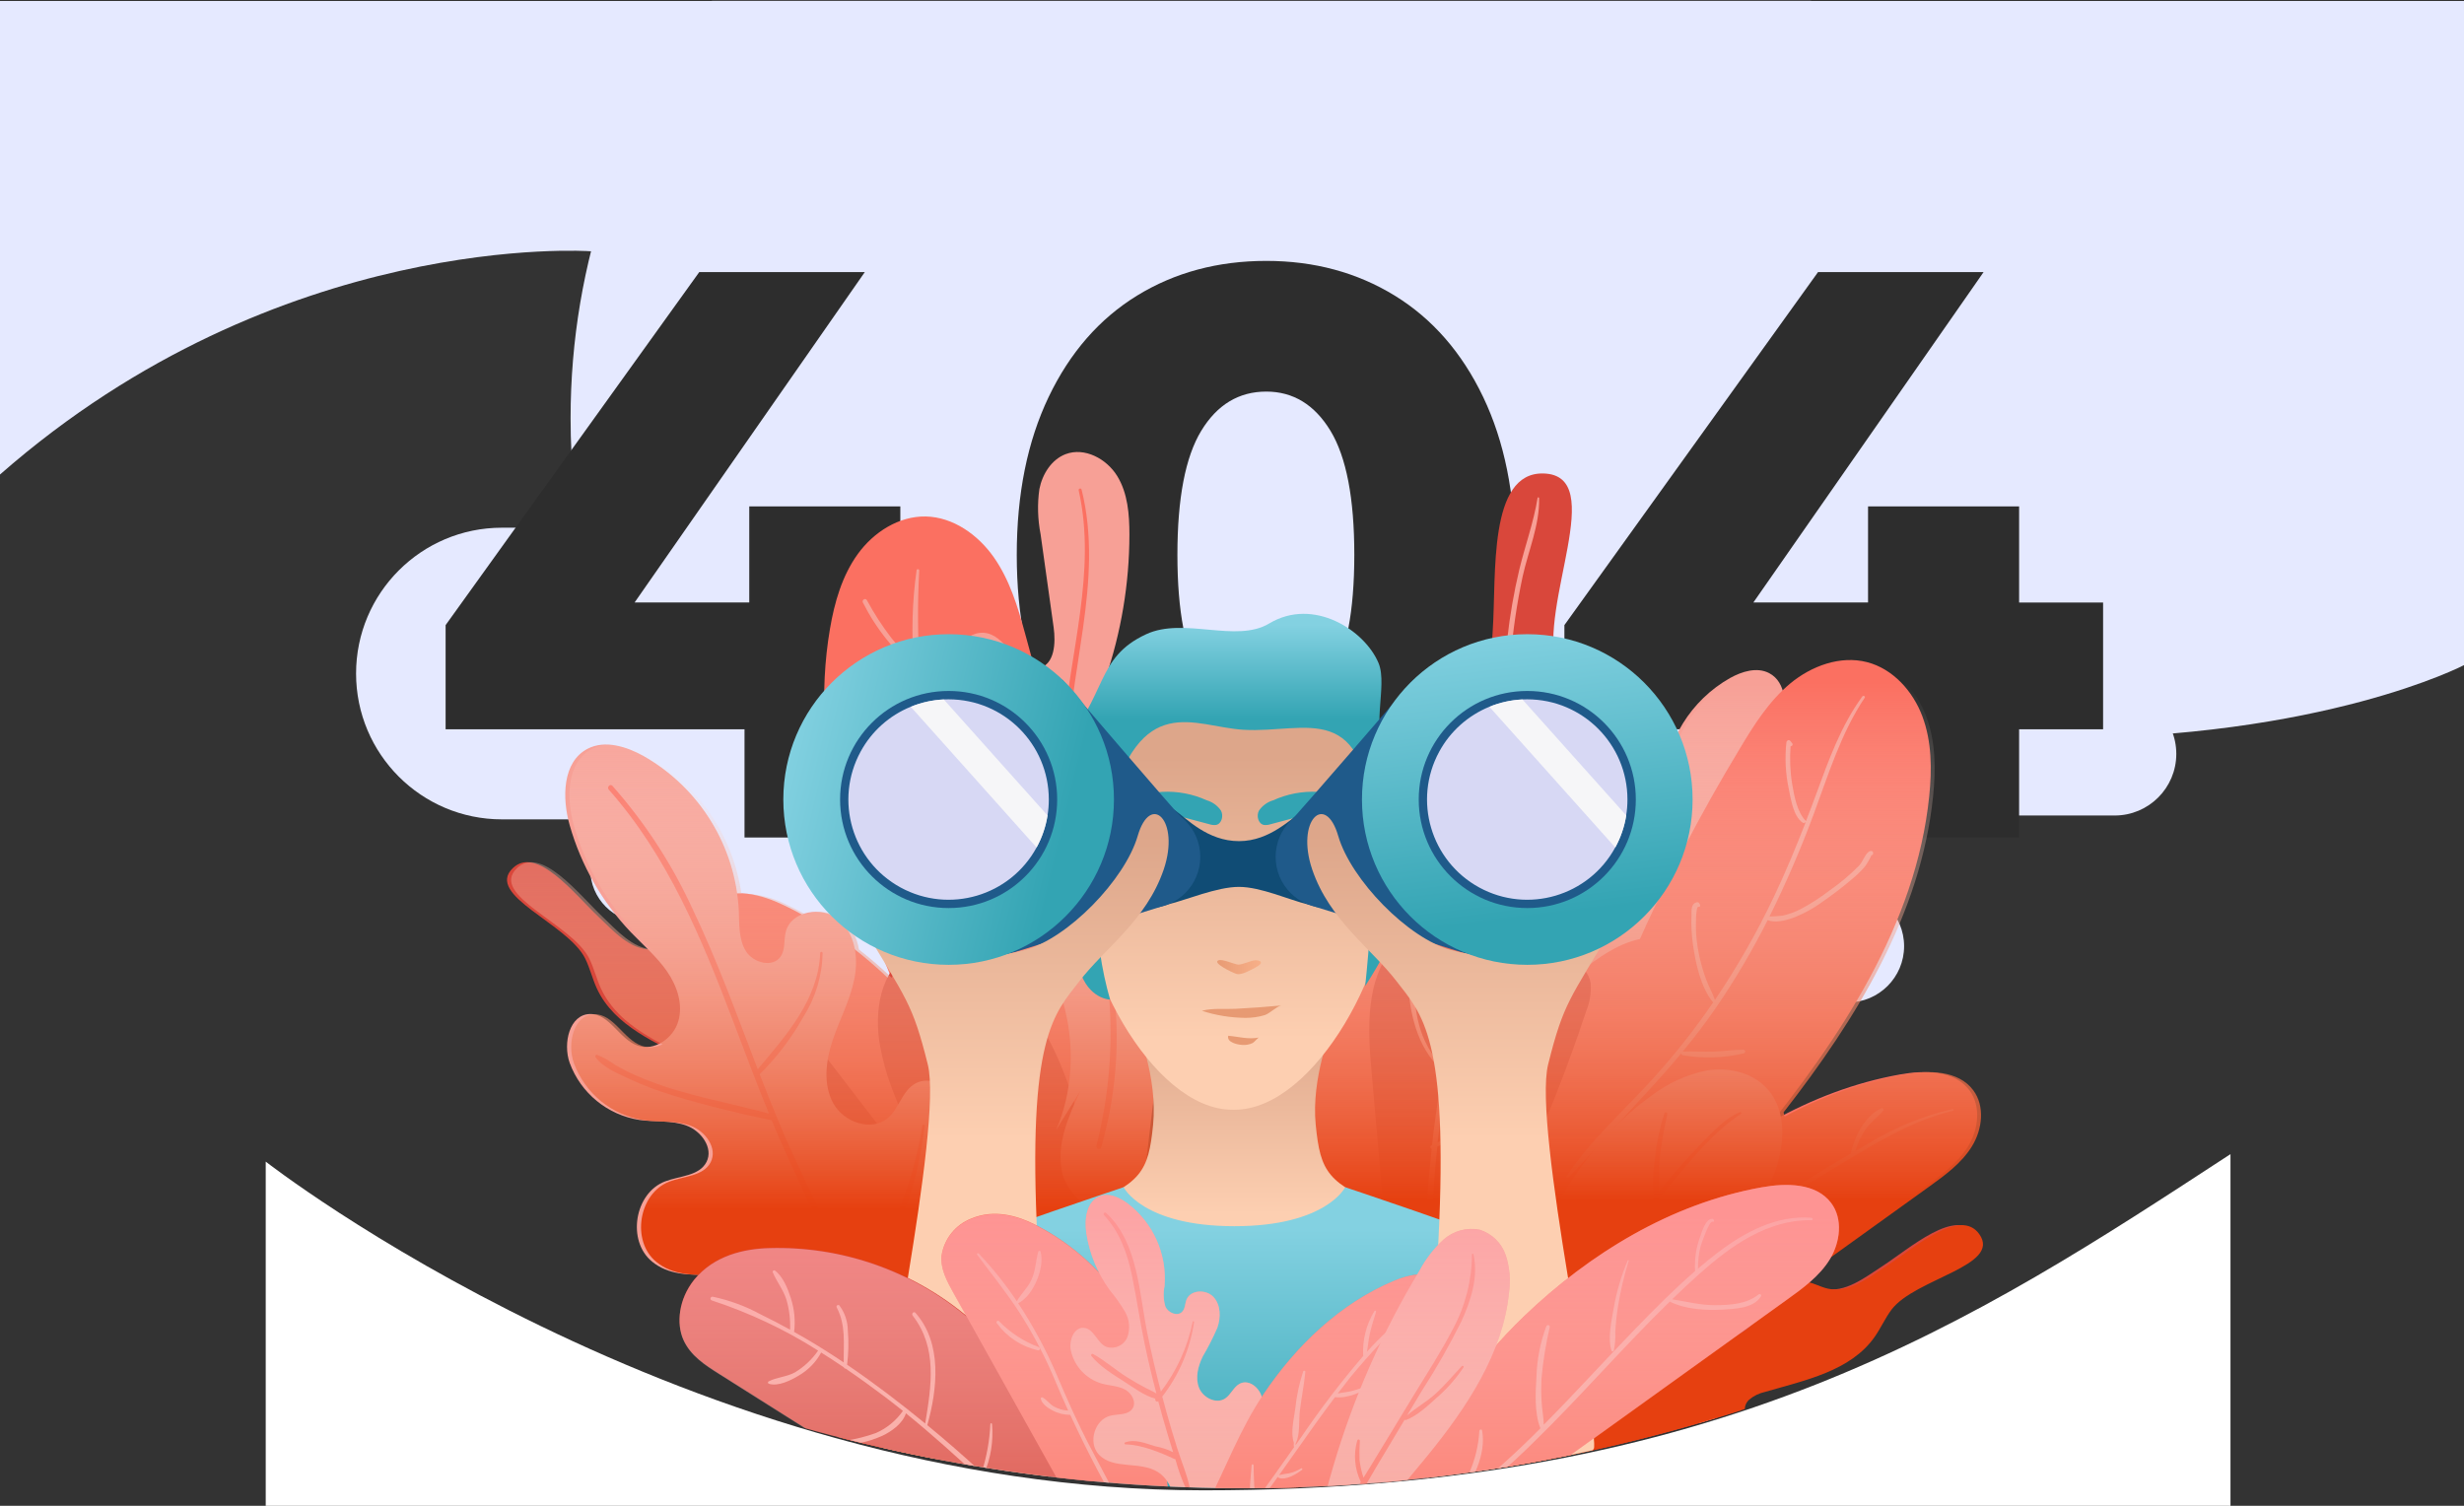<?xml version="1.0" encoding="utf-8"?>
<!-- Generator: Adobe Illustrator 23.0.3, SVG Export Plug-In . SVG Version: 6.00 Build 0)  -->
<svg version="1.1" id="Capa_1" xmlns="http://www.w3.org/2000/svg" xmlns:xlink="http://www.w3.org/1999/xlink" x="0px" y="0px"
	 viewBox="0 0 306 187" style="enable-background:new 0 0 306 187;" xml:space="preserve">
<rect x="0" y="0" width="306" height="187" fill="#333333" stroke="none"/>
<style type="text/css">
	.st0{fill:#E5E9FF;}
	.st1{fill:#F5C5B3;}
	.st2{fill:#42B2FC;}
	.st3{fill:#FEC4AD;}
	.st4{fill:#E8D4E5;}
	.st5{fill:#7B2B1A;}
	.st6{fill:#133A50;}
	.st7{fill:#FFFFFF;}
	.st8{fill:none;stroke:#FFFFFF;stroke-width:2;stroke-miterlimit:10;}
	.st9{fill:#4FAE86;}
	.st10{fill:#319188;}
	.st11{fill:none;stroke:#194459;stroke-miterlimit:10;}
	.st12{fill:none;stroke:#FFFFFF;stroke-miterlimit:10;}
	.st13{fill:#21295B;}
	.st14{fill:#FF3A46;}
	.st15{fill:#CFCFCF;}
	.st16{fill:#B3B3B3;}
	.st17{fill:#D6313B;}
	.st18{clip-path:url(#SVGID_2_);}
	.st19{fill:#FFD71D;}
	.st20{opacity:0.7;fill:url(#Trazado_10092_1_);enable-background:new    ;}
	.st21{fill:url(#Trazado_10093_1_);}
	.st22{opacity:0.7;fill:#FFDD00;enable-background:new    ;}
	.st23{fill:url(#Trazado_10108_1_);}
	.st24{fill:url(#Trazado_10109_1_);}
	.st25{fill:#471A16;}
	.st26{enable-background:new    ;}
	.st27{fill:#2D2D2D;}
	.st28{clip-path:url(#SVGID_4_);}
	.st29{fill:#F7A096;}
	.st30{fill:#FB7061;}
	.st31{fill:#D9473B;}
	.st32{fill:url(#Trazado_10151_1_);}
	.st33{fill:url(#Trazado_10152_1_);}
	.st34{fill:url(#Trazado_10153_1_);}
	.st35{fill:url(#Trazado_10154_1_);}
	.st36{fill:url(#Trazado_10155_1_);}
	.st37{fill:url(#Trazado_10156_1_);}
	.st38{fill:url(#Trazado_10157_1_);}
	.st39{fill:url(#Trazado_10158_1_);}
	.st40{fill:#104C75;}
	.st41{fill:#1F5A8A;}
	.st42{fill:url(#Trazado_10161_1_);}
	.st43{fill:url(#Trazado_10162_1_);}
	.st44{fill:url(#Trazado_10164_1_);}
	.st45{fill:url(#Elipse_321_1_);}
	.st46{fill:url(#Trazado_10167_1_);}
	.st47{fill:url(#Elipse_323_1_);}
	.st48{fill:url(#Trazado_10168_1_);}
	.st49{fill:#D7D8F4;}
	.st50{fill:#F6F6F8;}
	.st51{opacity:0.67;fill:url(#Trazado_10188_1_);enable-background:new    ;}
</style>
<g>
	<g id="Grupo_10476" transform="translate(193.648 126.472)">
		<path id="Trazado_5960" class="st0" d="M15.17-63.42h44.07c-3.13-0.02-6.14,1.23-8.35,3.45c-2.21,2.08-3.47,4.99-3.47,8.02
			c0,6.36,5.15,11.51,11.51,11.52c0.1,0,0.2,0,0.3,0H15.17c6.17,0.34,11.44-4.38,11.79-10.54c0.01-0.25,0.02-0.5,0.02-0.75
			C27-58.16,21.8-63.4,15.36-63.42C15.3-63.42,15.23-63.42,15.17-63.42z"/>
	</g>
	<g>
		<g id="Grupo_10478" transform="translate(34.214 171.577)">
			<path id="Trazado_5962" class="st0" d="M45.66-70.19h44.52c3.63,0,6.57,2.94,6.57,6.57c0,0,0,0,0,0l0,0
				c0,3.63-2.94,6.57-6.57,6.57H45.66c-3.63,0-6.57-2.94-6.57-6.57l0,0C39.09-67.25,42.03-70.19,45.66-70.19
				C45.66-70.19,45.66-70.19,45.66-70.19z"/>
		</g>
		<g id="Grupo_10479" transform="translate(47.639 201.946)">
			<path id="Trazado_5963" class="st0" d="M41.33-74.74h52.17c2.35,0,4.26,1.91,4.26,4.26c0,0,0,0,0,0l0,0
				c0,2.35-1.91,4.26-4.26,4.26c0,0,0,0,0,0H41.33c-2.35,0-4.26-1.91-4.26-4.26c0,0,0,0,0,0l0,0
				C37.07-72.84,38.98-74.74,41.33-74.74C41.33-74.74,41.33-74.74,41.33-74.74z"/>
		</g>
		<g id="Grupo_10481" transform="translate(164.117 182.323)">
			<path id="Trazado_5964" class="st0" d="M26.59-71.81h38.77c3.86,0,6.99,3.13,6.99,6.99c0,0,0,0,0,0l0,0
				c0,3.86-3.13,6.99-6.99,6.99H26.59c-3.86,0-6.99-3.13-6.99-6.99l0,0C19.6-68.68,22.73-71.81,26.59-71.81
				C26.59-71.81,26.59-71.81,26.59-71.81z"/>
		</g>
		<g id="Grupo_10482" transform="translate(60.037 186.811)">
			<path id="Trazado_5965" class="st0" d="M35.21-72.48h24.53c-1.75,0.02-3.43,0.73-4.65,1.99c-1.23,1.16-1.93,2.77-1.93,4.47
				c0,3.54,2.88,6.41,6.42,6.41c0.05,0,0.11,0,0.16,0H35.21c1.71,0.09,3.39-0.52,4.65-1.68c2.56-2.55,2.57-6.69,0.02-9.26
				C38.65-71.79,36.97-72.48,35.21-72.48z"/>
		</g>
		<g id="Grupo_10484" transform="translate(137.691 153.446)">
			<path id="Trazado_5967" class="st0" d="M31.22-67.47h93.71c4.22,0,7.65,3.43,7.65,7.65l0,0c0,4.22-3.43,7.65-7.65,7.65H31.22
				c-4.22,0-7.65-3.43-7.65-7.65l0,0l0,0C23.57-64.05,27-67.47,31.22-67.47z"/>
		</g>
		<g id="Grupo_10486" transform="translate(0 129.384)">
			<path id="Trazado_5969" class="st0" d="M169.43-27.63H62.33c-10,0-18.11-8.11-18.11-18.11l0,0c0-10,8.11-18.11,18.11-18.11h107.1
				c10,0,18.11,8.11,18.11,18.11l0,0C187.55-35.74,179.44-27.63,169.43-27.63z"/>
		</g>
	</g>
	<g>
		<path class="st0" d="M0,0.12l0,58.81C34.73,28.47,73.28,31.2,73.28,31.2c30.96,0,67.16,14.6,91.78,30.18
			c24.63,15.58,56.62,30.32,90.09,30.32c33.46,0,50.85-9.1,50.85-9.1V0.12H0z"/>
	</g>
	<g>
		<path class="st0" d="M88.41,0.12C77.4,14.49,70.86,32.45,70.86,51.93c0,47.22,38.42,85.5,85.8,85.5s85.8-38.28,85.8-85.5
			c0-19.48-6.54-37.44-17.55-51.82H88.41z"/>
	</g>
</g>
<g class="st26">
	<path class="st27" d="M122.25,90.57h-10.43v13.44H92.46V90.57H55.34V77.63l31.5-43.84h20.56L78.81,74.82h14.24V62.89h18.76v11.94
		h10.43V90.57z"/>
	<path class="st27" d="M141.21,101.11c-4.68-2.87-8.34-7.07-10.98-12.59c-2.64-5.52-3.96-12.05-3.96-19.61
		c0-7.56,1.32-14.09,3.96-19.61c2.64-5.52,6.3-9.71,10.98-12.59c4.68-2.87,10.03-4.31,16.05-4.31c5.95,0,11.27,1.44,15.95,4.31
		c4.68,2.88,8.34,7.07,10.98,12.59c2.64,5.52,3.96,12.06,3.96,19.61c0,7.56-1.32,14.09-3.96,19.61c-2.64,5.52-6.3,9.71-10.98,12.59
		c-4.68,2.88-10,4.31-15.95,4.31C151.24,105.42,145.89,103.98,141.21,101.11z M165.23,84.3c1.97-3.24,2.96-8.38,2.96-15.4
		c0-7.02-0.99-12.15-2.96-15.4c-1.97-3.24-4.63-4.87-7.97-4.87c-3.41,0-6.1,1.62-8.08,4.87c-1.97,3.24-2.96,8.38-2.96,15.4
		c0,7.02,0.99,12.15,2.96,15.4c1.97,3.24,4.66,4.86,8.08,4.86C160.6,89.17,163.26,87.55,165.23,84.3z"/>
	<path class="st27" d="M261.18,90.57h-10.43v13.44h-19.36V90.57h-37.11V77.63l31.5-43.84h20.56l-28.59,41.03h14.24V62.89h18.76
		v11.94h10.43V90.57z"/>
</g>
<g id="Grupo_15634" transform="translate(0 -49.201)">
	<g id="Grupo_15633">
		<g>
			<defs>
				<path id="SVGID_3_" d="M277,83.4v109.13c-71.93,54.98-171.66,55.36-244,0.92V83.4H277z"/>
			</defs>
			<clipPath id="SVGID_2_">
				<use xlink:href="#SVGID_3_"  style="overflow:visible;"/>
			</clipPath>
			<g id="Grupo_15632" class="st18">
				<g id="Grupo_15622">
					<path id="Trazado_10126" class="st29" d="M188.32,170.1c-0.67-1.85-1.54-3.76-1.19-5.69s2.68-3.59,4.29-2.48
						c1,0.69,1.27,2.08,2.19,2.88c1.42,1.23,3.84,0.38,4.74-1.26s0.66-3.68,0.07-5.46c-0.59-1.78-1.5-3.46-1.88-5.29
						c-0.37-1.84-0.09-3.98,1.34-5.19c1.43-1.21,4.13-0.78,4.6,1.04c0.19,0.72,0.03,1.55,0.45,2.16c0.68,1,2.38,0.56,3.02-0.47
						c0.64-1.03,0.57-2.32,0.62-3.53c0.29-5.59,3.41-10.65,8.29-13.41c1.48-0.82,3.33-1.39,4.84-0.61c2.19,1.14,2.23,4.27,1.55,6.64
						c-0.99,3.49-2.82,6.68-5.33,9.31c-1.13,1.04-2.17,2.17-3.12,3.38c-0.95,1.23-1.31,2.82-0.97,4.34c0.43,1.47,2.09,2.61,3.53,2.1
						c1.59-0.56,2.43-2.76,4.11-2.74c1.79,0.03,2.37,2.54,1.78,4.22c-0.97,2.64-3.29,4.54-6.07,4.97c-1.36,0.19-2.78,0.01-4.07,0.48
						c-1.29,0.46-2.38,1.96-1.74,3.17s2.32,1.19,3.59,1.67c2.65,1.02,3.33,5.16,1.13,6.96c-2.8,2.3-7.25,0.14-10.54,1.67
						c-2.16,1.01-3.33,3.4-3.86,5.73c-0.53,2.33-0.6,4.76-1.38,7.02c-0.79,2.25-2.58,4.4-4.95,4.63c-5.71,0.54-4.63-6.05-3.96-9.55
						C190.57,181.22,190.2,175.46,188.32,170.1z"/>
					<path id="Trazado_10127" class="st30" d="M206.39,198.69c8.21-7.87,18.36-14.05,29.56-16.05c3.06-0.55,6.76-0.54,8.62,1.95
						c1.48,1.97,1.14,4.86-0.15,6.96c-1.29,2.1-3.34,3.59-5.34,5.03l-12.92,9.28l-18.6,13.37c-5.61,4.04-11.77,10.18-18.15,12.84
						c-3.86,1.61-9-0.69-7.09-5.2c1.58-3.75,6.3-6.62,8.85-9.72C196.28,210.93,200.53,204.3,206.39,198.69z"/>
					<path id="Trazado_10128" class="st30" d="M112.12,173.98c-6.42-14.74-11.75-30.82-9.05-46.67c0.56-3.29,1.5-6.6,3.46-9.31
						s5.09-4.72,8.43-4.66c3.42,0.07,6.51,2.28,8.47,5.08c1.96,2.8,2.97,6.14,3.87,9.44c5.14,18.24,7.88,37.08,8.16,56.03
						c0.09,9.49-0.33,19.21-1.96,28.58c-1.73,9.9-7.53-5.05-8.57-8.14C121.45,193.9,116.5,184.05,112.12,173.98z"/>
					<path id="Trazado_10129" class="st30" d="M121.55,184.97c-5.82-9.77-13.95-18.44-24.2-23.35c-2.8-1.34-6.37-2.32-8.83-0.42
						c-1.95,1.51-2.39,4.38-1.71,6.75c0.68,2.37,2.26,4.36,3.81,6.28l9.97,12.4l14.35,17.85c4.33,5.39,8.63,12.95,14.07,17.22
						c3.29,2.58,8.86,1.74,8.23-3.12c-0.53-4.04-4.3-8.06-5.93-11.73C128.03,199.47,125.71,191.95,121.55,184.97z"/>
					<path id="Trazado_10130" class="st30" d="M154.95,194.53c0.8-11.35,4.17-22.74,11.13-31.74c1.9-2.46,4.65-4.94,7.7-4.35
						c2.42,0.47,4.1,2.84,4.56,5.26c0.46,2.42-0.06,4.91-0.58,7.32c-1.11,5.18-2.22,10.37-3.34,15.55c-1.6,7.46-3.2,14.93-4.8,22.39
						c-1.45,6.76-1.89,15.45-4.83,21.7c-1.78,3.79-7.13,5.54-8.75,0.91c-1.34-3.84,0.22-9.13,0.03-13.14
						C155.68,210.4,154.38,202.63,154.95,194.53z"/>
					<path id="Trazado_10131" class="st30" d="M178.09,194.42c4.42-10.48,11.29-20.17,20.78-26.45c2.59-1.72,5.99-3.17,8.69-1.63
						c2.14,1.23,2.97,4.01,2.62,6.45c-0.35,2.44-1.64,4.63-2.91,6.74c-2.73,4.55-5.45,9.09-8.18,13.64
						c-3.93,6.55-7.85,13.09-11.78,19.64c-3.56,5.93-6.77,14.01-11.58,18.98c-2.91,3.01-8.54,2.94-8.58-1.97
						c-0.03-4.07,3.16-8.57,4.27-12.43C173.65,209.67,174.93,201.91,178.09,194.42z"/>
					<path id="Trazado_10132" class="st31" d="M112.24,198.58c-8.33-2.44-16.36-5.8-23.94-10.04c-0.65-0.3-1.22-0.75-1.66-1.31
						c-0.44-0.59-0.42-1.4,0.05-1.97c0.36-0.35,0.91-0.45,1.27-0.8c0.49-0.58,0.5-1.43,0.03-2.03c-0.47-0.57-1.07-1.02-1.75-1.3
						c-4.63-2.34-9.98-4.49-12.13-9.2c-0.55-1.2-0.85-2.51-1.44-3.7c-2.16-4.35-12.48-7.84-8.99-11.21
						c2.96-2.86,7.65,3.19,10.64,6.03c1.93,1.83,3.94,4.13,6.59,4.06c1.07-0.03,2.13-0.47,3.19-0.34c1.91,0.23,3.1,2.13,3.91,3.88
						c0.81,1.74,1.69,3.71,3.48,4.4c1.28,0.49,2.72,0.18,4.08,0.34c3.19,0.36,5.49,3.12,7.45,5.66l9.84,12.82
						c1.61,2.1,3.32,4.73,2.4,7.21l-6.75-4.29"/>
					<g id="Grupo_15614">
						<path id="Trazado_10133" class="st30" d="M218.41,190.62c10.12-12.49,19.55-26.57,21.18-42.56c0.34-3.32,0.32-6.76-0.85-9.89
							c-1.17-3.13-3.65-5.91-6.88-6.74c-3.31-0.85-6.88,0.46-9.52,2.64c-2.63,2.18-4.5,5.13-6.25,8.06
							c-9.82,16.21-17.49,33.63-22.82,51.82c-2.62,9.12-4.81,18.6-5.74,28.06c-0.98,10.01,8.6-2.86,10.43-5.56
							C204.11,207.32,211.5,199.14,218.41,190.62z"/>
						<path id="Trazado_10134" class="st29" d="M232.62,155.12l-0.01-0.07c-0.03-0.1-0.12-0.17-0.22-0.17
							c-0.14,0-0.27,0.05-0.37,0.15c-0.45,0.35-0.7,1.2-1.12,1.65c-1.12,1.14-2.35,2.17-3.67,3.09c-1.13,0.88-2.34,1.66-3.61,2.33
							c-0.71,0.37-1.46,0.64-2.24,0.81c-0.54,0.07-1.09,0.1-1.63,0.11c2.05-4.12,3.87-8.35,5.47-12.66
							c1.85-4.96,3.38-10.06,6.35-14.5c0.12-0.18-0.16-0.34-0.29-0.17c-2.66,3.64-4.18,7.91-5.72,12.1
							c-0.42,1.13-0.84,2.27-1.28,3.39c-1.1-1.13-1.45-3.07-1.71-4.59c-0.26-1.56-0.32-3.14-0.2-4.72c0.12,0.01,0.24-0.08,0.25-0.2
							c0.01-0.07-0.02-0.13-0.06-0.18l-0.24-0.29c-0.17-0.2-0.44-0.02-0.47,0.19c-0.21,1.93-0.11,3.88,0.29,5.77
							c0.27,1.29,0.56,3.43,1.75,4.22c0.07,0.04,0.15,0.04,0.22,0l0.14-0.08c-1.22,3.13-2.51,6.24-3.96,9.28
							c-2.11,4.45-4.56,8.73-7.32,12.81c-0.29-0.88-0.78-1.7-1.1-2.58c-0.32-0.87-0.58-1.76-0.79-2.66
							c-0.23-1.02-0.38-2.06-0.45-3.1c-0.02-0.32-0.1-3.38,0.31-3.24c0.15,0.05,0.26-0.13,0.19-0.25l-0.11-0.19
							c-0.06-0.1-0.18-0.15-0.29-0.12c-0.76,0.17-0.65,1.02-0.67,1.66c-0.05,1.23,0.02,2.47,0.2,3.69c0.32,2.28,0.97,5.27,2.49,7.09
							c-2.36,3.45-4.97,6.73-7.79,9.81c-3.51,3.82-7.54,7.43-10.41,11.77c-0.09,0.14,0.12,0.3,0.23,0.18
							c3.29-3.45,6.44-7.05,9.69-10.54c1.5-1.61,2.95-3.25,4.35-4.93c-0.04,0.1,0.01,0.21,0.11,0.25c0.01,0,0.03,0.01,0.04,0.01
							c2.53,0.44,5.11,0.36,7.61-0.23c0.12-0.04,0.19-0.17,0.15-0.29c-0.03-0.09-0.11-0.16-0.21-0.16c-1.24-0.01-2.49,0.2-3.74,0.23
							c-1.25,0.04-2.5-0.06-3.75,0c-0.02,0-0.05,0.01-0.07,0.02c1.45-1.75,2.83-3.56,4.12-5.43c2.39-3.49,4.54-7.13,6.44-10.91
							c0.92,0.37,2.12,0.06,3.01-0.23c1.41-0.52,2.73-1.25,3.94-2.15c1.24-0.86,2.44-1.78,3.58-2.76c0.56-0.45,1.07-0.96,1.54-1.5
							c0.32-0.44,0.59-0.91,0.81-1.41c0.04,0,0.08-0.02,0.11-0.05l0.07-0.05C232.62,155.27,232.64,155.19,232.62,155.12z"/>
					</g>
					<g id="Grupo_15615">
						<path id="Trazado_10135" class="st31" d="M189.98,234.47c8.64-0.88,17.15-2.72,25.37-5.5c0.69-0.18,1.34-0.52,1.87-0.99
							c0.54-0.5,0.67-1.3,0.32-1.95c-0.29-0.41-0.81-0.61-1.11-1.02c-0.37-0.66-0.23-1.5,0.34-2c0.57-0.48,1.24-0.8,1.97-0.96
							c4.98-1.45,10.63-2.59,13.61-6.83c0.76-1.08,1.3-2.32,2.09-3.38c2.91-3.88,13.7-5.43,10.88-9.38
							c-2.39-3.35-8.11,1.74-11.56,3.99c-2.23,1.45-4.63,3.35-7.22,2.79c-1.05-0.23-2-0.85-3.08-0.91c-1.92-0.12-3.44,1.53-4.55,3.1
							c-1.11,1.57-2.34,3.34-4.23,3.69c-1.35,0.25-2.71-0.32-4.08-0.41c-3.2-0.22-5.96,2.06-8.35,4.21l-12.01,10.81
							c-1.97,1.77-4.13,4.04-3.67,6.65l7.42-2.99"/>
						<path id="Trazado_10136" class="st29" d="M243.01,203.23c-6.97,2.26-12.77,6.81-18.71,10.94c-3.03,2.19-6.24,4.13-9.58,5.81
							c-3.44,1.65-7.05,2.93-10.57,4.38c0.71-0.85,1.17-2.08,1.83-2.96c0.46-0.62,0.95-1.21,1.48-1.76
							c0.47-0.49,1.38-1.64,2.08-1.71c0.09,0,0.16-0.08,0.16-0.17c0-0.05-0.03-0.1-0.08-0.13l-0.2-0.14c-0.08-0.05-0.17-0.05-0.25,0
							c-1.31,0.72-2.44,2.15-3.34,3.32c-0.76,0.99-1.97,2.41-2.1,3.72c-3.63,1.51-7.31,3.19-10.29,5.79
							c-0.18,0.16,0.06,0.47,0.26,0.33c3.07-2.15,6.37-3.96,9.83-5.39c0.8-0.34,1.61-0.66,2.42-0.98c2.16,0.9,4.91,2.35,7.22,1.21
							c0.14-0.07,0.03-0.25-0.1-0.23c-1.32,0.19-2.67,0.08-3.95-0.31c-0.92-0.28-1.8-0.62-2.74-0.84c2.41-0.95,4.82-1.87,7.18-2.93
							c6.71-3,12.37-7.62,18.42-11.71c3.45-2.43,7.19-4.41,11.14-5.9C243.33,203.51,243.24,203.16,243.01,203.23z"/>
					</g>
					<g id="Grupo_15616">
						<path id="Trazado_10137" class="st31" d="M126.4,172.44c-1.55-2.07-3.56-3.75-5.87-4.91c-2.35-1.06-5.2-1.24-7.45,0.02
							c-3.79,2.12-4.56,7.31-3.78,11.58c2.5,13.63,14.52,23.06,17.33,36.68c0.69,3.38,0.48,6.87,4.62,7.23
							c2.6,0.23,4.44-1.22,5.35-3.48c2.08-5.15-0.54-15.12-0.94-20.54C134.98,189.58,132.46,179.93,126.4,172.44z"/>
						<path id="Trazado_10138" class="st29" d="M129.43,204.68c-1.12-3.8-2.41-7.55-3.81-11.26c-0.21-0.56-0.43-1.12-0.65-1.68
							c1.74-1.57,2.82-4.57,2.82-6.81c0-0.22-0.35-0.28-0.39-0.05c-0.17,1.27-0.49,2.51-0.95,3.7c-0.47,0.96-1.02,1.88-1.64,2.74
							c-1.13-2.89-2.3-5.75-3.51-8.6c-0.17-0.39-0.34-0.78-0.5-1.17c0.04-0.01,0.07-0.03,0.1-0.05c2.29-1.79,2.63-6.12,2.52-8.76
							c-0.01-0.17-0.15-0.3-0.33-0.3c-0.16,0.01-0.29,0.14-0.3,0.3c-0.33,2.76-0.18,6.03-2.27,8.19c-0.53-1.22-1.06-2.44-1.59-3.66
							c-0.76-1.73-1.43-3.64-2.64-5.12c-0.11-0.14-0.29,0.04-0.23,0.18c0.46,0.98,0.9,1.97,1.35,2.96c-0.25-0.15-0.57-0.2-0.85-0.33
							c-0.59-0.27-1.13-0.63-1.61-1.07c-0.41-0.38-0.68-0.99-1.1-1.31c-0.16-0.17-0.42-0.19-0.61-0.05c-0.1,0.06-0.15,0.18-0.12,0.3
							c0.05,0.17,0.09,0.22,0.26,0.27c0.08,0.02,0.16-0.03,0.19-0.11c0.01-0.02,0.01-0.05,0-0.08c0.41,0.89,1.1,1.62,1.97,2.08
							c0.5,0.31,1.46,0.93,2.07,0.69c2.72,6.03,5.25,12.15,7.58,18.35c1.34,3.57,2.58,7.17,3.65,10.83
							c1.11,3.8,1.77,7.72,2.91,11.49c0.04,0.13,0.25,0.11,0.24-0.03C131.75,212.4,130.53,208.42,129.43,204.68z"/>
					</g>
					<path id="Trazado_10139" class="st29" d="M120.43,163.18c-2.13-1.15-4.08-2.59-5.79-4.3c-1.54-1.59-2.91-3.38-4.31-5.06
						c-0.14-0.17-0.39,0.08-0.25,0.25c0.64,0.77,1.2,1.75,1.85,2.55c0.81,1.02,1.68,1.99,2.61,2.91c1.63,1.59,3.59,3.2,5.82,3.84
						c0.06,0.01,0.12-0.03,0.13-0.09C120.48,163.25,120.46,163.2,120.43,163.18z"/>
					<g id="Grupo_15618">
						<path id="Trazado_10140" class="st31" d="M178.79,214.28c7.52-12.44,13.63-25.69,18.19-39.49c0.46-1.11,0.65-2.31,0.56-3.5
							c-0.18-1.18-1.1-2.34-2.29-2.38c-0.84-0.03-1.64,0.48-2.48,0.46c-1.23-0.04-2.17-1.24-2.34-2.47
							c-0.07-1.24,0.17-2.47,0.7-3.59c3.07-8.12,7.24-16.83,4.56-25.09c-0.68-2.11-1.8-4.07-2.41-6.2
							c-2.25-7.81,6.53-23.8-1.6-24.02c-6.89-0.18-5.83,12.6-6.3,19.48c-0.3,4.44-0.18,9.56-3.54,12.48
							c-1.36,1.18-3.15,1.83-4.32,3.19c-2.09,2.45-1.42,6.15-0.44,9.22c0.97,3.07,2.12,6.49,0.68,9.37
							c-1.03,2.06-3.15,3.3-4.66,5.04c-3.52,4.06-3.25,10.06-2.78,15.42l2.36,26.96c0.39,4.42,1.25,9.59,5.2,11.62
							c1.16-4.31,2.31-8.62,3.47-12.93"/>
						<g id="Grupo_15617">
							<path id="Trazado_10141" class="st29" d="M191.02,179.35c-1.12,2.86-3.52,4.88-5.76,6.87c-2.04,1.88-4.29,3.5-6.72,4.85
								c0.18-1.66,0.4-3.32,0.66-4.98c1.02-6.23,2.51-12.38,4.46-18.39c1.75-5.8,2.76-11.8,3-17.85c0.05-0.94,0.1-1.89,0.14-2.83
								c0.06,0,0.12-0.02,0.18-0.06c1.33-1.05,2.49-2.29,3.46-3.68c0.81-1.16,1.97-2.75,2.05-4.21c0-0.11-0.09-0.19-0.2-0.19
								c-0.05,0-0.09,0.02-0.13,0.05c-0.9,1.11-1.34,2.65-2.16,3.85c-0.91,1.29-1.97,2.48-3.16,3.52
								c0.21-5.06,0.31-10.12,0.75-15.17c0.27-3.48,0.78-6.94,1.51-10.36c0.71-3.2,2.12-6.39,2.04-9.71c0-0.11-0.17-0.14-0.19-0.03
								c-0.49,3.04-1.55,5.92-2.27,8.9c-0.68,2.86-1.18,5.76-1.5,8.68c-0.72,6.2-0.78,12.45-1.06,18.68
								c-0.28,6.32-0.78,12.56-2.61,18.64c-1.8,6-3.59,11.92-4.64,18.11c-0.42,2.45-0.76,4.9-1.02,7.37
								c-0.04,0.02-0.09,0.05-0.14,0.07c-0.09,0.06-0.12,0.19-0.05,0.28c0.03,0.05,0.08,0.08,0.14,0.09
								c-0.09,0.84-0.17,1.68-0.24,2.52c-0.4,3.61-0.51,7.25-0.33,10.88c0,0.12,0.1,0.22,0.22,0.22c0.12,0,0.22-0.1,0.22-0.22
								c0.24-3.15,0.22-6.31,0.45-9.46c0.1-1.4,0.23-2.8,0.38-4.2c2.76-1.14,5.1-3.19,7.3-5.15c2.27-2.03,4.6-4.07,5.74-6.97
								C191.66,179.17,191.14,179.03,191.02,179.35z"/>
							<path id="Trazado_10142" class="st29" d="M185.37,154.6c-3.17-1.99-4.56-5.29-5.94-8.61c-0.12-0.3-0.61-0.18-0.49,0.14
								c1.27,3.32,2.91,7.09,6.22,8.84c0.11,0.05,0.23,0,0.28-0.11C185.48,154.76,185.45,154.66,185.37,154.6z"/>
							<path id="Trazado_10143" class="st29" d="M179.12,181.65c-1.39-1.47-2.39-3.26-2.9-5.22c-0.48-1.77-0.56-3.59-0.88-5.39
								c-0.05-0.26-0.47-0.2-0.46,0.06c0.14,3.85,1.1,8.08,3.98,10.81c0.07,0.07,0.19,0.07,0.26,0S179.19,181.72,179.12,181.65z"/>
						</g>
					</g>
					<path id="Trazado_10144" class="st29" d="M221.21,211.51c-0.92,1.5-1.24,3.28-0.9,5.01c0.03,0.14,0.28,0.12,0.26-0.04
						c-0.23-1.66,0.09-3.35,0.92-4.81c0.04-0.08,0.01-0.18-0.07-0.22C221.35,211.42,221.26,211.44,221.21,211.51z"/>
					<g id="Grupo_15619">
						<path id="Trazado_10145" class="st29" d="M119.57,187.47c-0.51-2.76-3.83-5.14-6.15-3.55c-1.43,0.98-1.82,2.98-3.14,4.11
							c-2.03,1.76-5.49,0.55-6.79-1.8c-1.3-2.35-0.94-5.27-0.09-7.82c0.85-2.55,2.15-4.95,2.69-7.58c0.54-2.63,0.13-5.69-1.92-7.42
							c-2.05-1.73-5.91-1.11-6.58,1.49c-0.27,1.03-0.04,2.21-0.64,3.09c-0.97,1.43-3.41,0.8-4.32-0.67s-0.81-3.32-0.88-5.05
							c-0.41-8-4.88-15.24-11.86-19.2c-2.12-1.17-4.77-1.99-6.92-0.88c-3.13,1.63-3.19,6.1-2.22,9.5c1.42,4.99,4.04,9.57,7.63,13.32
							c1.52,1.58,3.21,3.03,4.46,4.83c1.25,1.81,2.02,4.11,1.39,6.21c-0.62,2.11-2.99,3.74-5.06,3c-2.27-0.8-3.47-3.96-5.89-3.92
							c-2.56,0.04-3.39,3.63-2.54,6.05c1.38,3.78,4.71,6.5,8.69,7.11c1.94,0.27,3.97,0.02,5.81,0.69s3.4,2.8,2.49,4.54
							c-0.91,1.74-3.32,1.7-5.14,2.4c-3.8,1.45-4.76,7.39-1.61,9.96c4.01,3.29,10.38,0.2,15.08,2.39c3.1,1.44,4.77,4.87,5.53,8.2
							c0.76,3.33,0.85,6.82,1.98,10.04s3.68,6.3,7.08,6.62c8.17,0.77,6.63-8.66,5.67-13.67c-1.54-8.01-1.27-16.13,1.54-23.85
							C118.84,192.98,120.08,190.24,119.57,187.47z"/>
						<path id="Trazado_10146" class="st30" d="M105.91,208.56c0.33-0.27,0.63-0.61,0.81-0.77c1.61-1.49,2.98-3.23,4.07-5.14
							c2.41-4.18,3.44-8.89,4.07-13.62c0.02-0.18-0.29-0.23-0.32-0.04c-0.58,3.8-1.64,7.52-3.16,11.05c-0.68,1.5-1.5,2.93-2.46,4.26
							c-0.52,0.72-1.09,1.4-1.7,2.05c-0.27,0.28-0.55,0.56-0.84,0.83c-0.19,0.18-0.39,0.35-0.59,0.52c-0.07,0.04-0.14,0.09-0.2,0.15
							c-2.25-5.16-4.8-10.19-7.13-15.31c-1.49-3.26-2.82-6.59-4.11-9.93c2.13-2.11,3.95-4.51,5.42-7.12
							c1.51-2.38,2.34-5.13,2.39-7.94c-0.01-0.08-0.08-0.14-0.16-0.14c-0.07,0-0.13,0.06-0.14,0.14
							c-0.22,5.75-4.24,10.27-7.76,14.44c-2.58-6.73-5.02-13.51-8.14-20.01c-2.54-5.52-5.87-10.63-9.9-15.18
							c-0.28-0.31-0.73,0.15-0.46,0.46c7.3,8.25,11.52,18.43,15.39,28.61c1.48,3.89,2.93,7.78,4.51,11.63
							c-3.69-1-7.44-1.73-11.11-2.8c-1.85-0.52-3.66-1.17-5.42-1.94c-0.89-0.39-1.75-0.83-2.59-1.32c-0.69-0.5-1.43-0.92-2.22-1.24
							c-0.1-0.03-0.2,0.03-0.23,0.13c-0.01,0.05-0.01,0.1,0.02,0.14c0.87,1.29,2.9,2.1,4.27,2.75c1.74,0.8,3.53,1.48,5.36,2.03
							c3.99,1.23,8.12,2.22,12.2,3.07c0.02,0,0.04,0,0.06,0c0.31,0.73,0.61,1.47,0.92,2.2c1.69,3.87,3.54,7.66,5.35,11.48
							c-1.18,0.62-2.44,1.11-3.73,1.43c-1.63,0.27-3.28,0.34-4.93,0.21c-1.78-0.1-3.54-0.35-5.28-0.76
							c-1.76-0.41-3.44-1.13-5.19-1.56c-0.11-0.02-0.21,0.04-0.24,0.15c-0.02,0.08,0.02,0.16,0.09,0.21
							c1.61,0.9,3.34,1.53,5.15,1.89c1.87,0.45,3.77,0.73,5.69,0.84c2.61,0.14,6.61,0.15,8.72-1.79c0.59,1.25,1.17,2.5,1.74,3.75
							c0.26,0.57,0.5,1.13,0.75,1.7l-0.05,0.01c-0.1,0.03-0.18,0.11-0.21,0.21c-0.1,0.25,0.02,0.54,0.27,0.64
							c0.02,0.01,0.04,0.01,0.06,0.02c0.1,0.03,0.21,0.03,0.31,0c2.27,5.36,4.05,10.91,5.33,16.59c0.06,0.27,0.53,0.22,0.5-0.07
							c-0.7-5.69-2.79-11.21-5.03-16.46C106.03,208.82,105.97,208.69,105.91,208.56z"/>
					</g>
					<g id="Grupo_15620">
						<path id="Trazado_10147" class="st29" d="M154.88,157.9c-1.42-1.81-3.85-2.48-5.99-1.65c-1.29,0.53-2.39,1.6-3.79,1.71
							c-2.44,0.2-4.1-2.85-3.46-5.21c0.64-2.36,2.71-4.02,4.72-5.41c2-1.39,4.18-2.81,5.23-5.02c1.05-2.21,0.34-5.45-2.01-6.12
							c-2.14-0.61-4.17,1.1-5.86,2.55s-4.19,2.77-6,1.48c-1.97-1.41-1.25-4.44-0.46-6.73c1.98-5.76,2.99-11.81,3-17.9
							c0-2.51-0.2-5.15-1.52-7.29s-4.05-3.6-6.4-2.71c-1.76,0.67-2.89,2.48-3.26,4.33c-0.27,1.87-0.21,3.77,0.15,5.63
							c0.54,3.85,1.08,7.7,1.62,11.56c0.27,1.95,0.12,4.58-1.79,5.05c-2.46,0.6-3.63-3.16-5.96-4.16c-2.57-1.1-5.35,1.98-5.05,4.76
							c0.19,1.42,0.79,2.76,1.71,3.86c-0.09,0.33-0.16,0.66-0.27,0.99c-0.24,0.79-0.56,1.55-0.94,2.28
							c-0.69,1.22-1.55,2.33-2.55,3.3c-0.85-3.57-1.44-7.2-1.77-10.85c-0.27-4.09-0.3-8.2-0.07-12.3c0.01-0.19-0.3-0.23-0.33-0.04
							c-0.55,3.9-0.66,7.85-0.33,11.78c-0.13-0.6-0.59-0.87-1.02-1.32c-0.63-0.65-1.23-1.34-1.79-2.05
							c-1.13-1.47-2.15-3.04-3.03-4.68c-0.19-0.33-0.66-0.04-0.5,0.29c0.83,1.64,1.83,3.2,2.99,4.63c0.61,0.76,1.26,1.49,1.95,2.19
							c0.45,0.45,0.76,0.9,1.39,0.98l0,0c0.35,4.22,1.04,8.4,2.06,12.5c0.08,0.32,0.17,0.65,0.25,0.97c-0.6-0.2-1.25-0.22-1.85-0.04
							c-1.43,0.53-2.38,1.89-2.39,3.41c0.02,1.49,0.52,2.94,1.44,4.12c1.61,2.29,3.9,3.91,6.26,5.46l1.15,4.27
							c0.53,1.97,0.85,4.2,1.76,6.03c0.06,0.11,0.2,0.14,0.31,0.07c0.06-0.04,0.11-0.11,0.11-0.19c-0.12-1.89-0.89-3.82-1.38-5.64
							c-0.36-1.33-0.71-2.65-1.07-3.98c1.43,0.89,2.82,1.86,4.15,2.9c8,6.45,10.94,18.44,6.85,27.86l3.02-4.89
							c-1.48,3.17-2.99,6.62-2.27,10.04c0.72,3.42,4.85,6.24,7.78,4.35c2-1.29,2.47-3.97,2.75-6.33c0.58-4.87,1.16-9.73,1.74-14.6
							c0.42-3.56,1.04-7.48,3.83-9.74c2.1-1.7,5.14-2.15,6.83-4.26C156.17,162.29,156.21,159.77,154.88,157.9z M124.42,152.08
							c-2.21,0-3.76-2.07-5.07-3.84c-0.73-1.05-1.67-1.94-2.77-2.62c-0.07-0.27-0.14-0.54-0.21-0.81c-0.09-0.34-0.17-0.68-0.25-1.02
							c2-1.73,3.43-4.01,4.13-6.56c0.74,0.81,1.53,1.57,2.37,2.26c2.13,1.8,4.47,3.66,5.32,6.32
							C128.8,148.48,127.22,152.08,124.42,152.08L124.42,152.08z"/>
						<path id="Trazado_10148" class="st30" d="M151.52,160.01c-0.44,1.43-1.81,2.23-2.96,3.05c-1.18,0.84-2.36,1.66-3.6,2.41
							c-2.26,1.32-4.66,2.38-7.16,3.15c-0.31-1.65-0.69-3.29-1.11-4.93c0-0.07-0.01-0.13-0.05-0.19c-0.35-1.33-0.72-2.65-1.11-3.98
							c-0.98-3.12-1.76-6.3-2.36-9.52c2.74-0.15,5.77-1.76,8.02-3.17c2.55-1.56,4.76-3.61,6.52-6.03c0.11-0.16-0.14-0.35-0.27-0.2
							c-1.87,2.24-4.08,4.18-6.55,5.74c-1.29,0.79-2.64,1.45-4.05,1.99c-1.23,0.47-2.54,0.72-3.76,1.18
							c-0.33-2.06-0.49-4.14-0.47-6.22c0.01-0.7,0.04-1.41,0.08-2.11c0.06-0.1,0.07-0.21,0.02-0.32c0.3-4.59,1.15-9.13,1.79-13.68
							c0.81-5.74,1.24-11.5-0.18-17.18c-0.06-0.23-0.41-0.14-0.36,0.1c2.27,10.1-1.16,20.22-1.91,30.3
							c-1.87-1.06-3.63-2.29-5.26-3.69c-1.64-1.51-3.19-3.13-4.64-4.83c-0.09-0.08-0.23-0.07-0.31,0.02
							c-0.06,0.07-0.07,0.17-0.03,0.25c2.39,3.8,6.28,6.9,10.18,9.06c0,0.05-0.01,0.09-0.01,0.14c-0.22,5.18,0.44,10.37,1.95,15.33
							c0.61,2.15,1.25,4.29,1.84,6.44c-8.09-2.64-13.36-9.52-20.53-13.75c-0.35-0.2-0.63,0.31-0.31,0.53
							c3.67,2.58,7.02,5.52,10.55,8.28c3.17,2.48,6.61,4.76,10.53,5.82c0.42,1.6,0.81,3.2,1.12,4.83c-0.17,0.07-0.24,0.27-0.17,0.44
							c0.05,0.11,0.16,0.19,0.29,0.19c0.2,1.1,0.36,2.21,0.47,3.34c0.53,6.27,0,12.59-1.56,18.68c-0.04,0.17,0.07,0.34,0.24,0.38
							c0.16,0.04,0.32-0.05,0.37-0.21c2.08-7.27,2.47-14.91,1.14-22.35c2.88-0.84,5.62-2.12,8.11-3.8c1.31-0.87,2.6-1.8,3.83-2.78
							c0.93-0.62,1.62-1.55,1.94-2.63c0.02-0.08-0.02-0.17-0.1-0.19C151.63,159.88,151.55,159.93,151.52,160.01z"/>
					</g>
					<g id="Grupo_15621">
						<path id="Trazado_10149" class="st29" d="M242.46,186.93c-3.64,0.85-7.13,2.28-10.33,4.22c-0.58,0.33-1.15,0.66-1.72,0.99
							c0.27-0.9,0.67-1.76,1.18-2.55c0.64-0.96,1.54-1.58,2.27-2.44c0.07-0.08,0.07-0.19-0.01-0.27c-0.06-0.06-0.15-0.07-0.22-0.03
							c-2.01,0.85-3.36,3.61-3.81,5.62c-2.31,1.35-4.6,2.74-6.89,4.14c-0.03-0.01-0.05-0.03-0.08-0.05
							c-0.14-0.08-0.35,0.09-0.24,0.24c-0.13,0.08-0.26,0.16-0.39,0.24c-1.51,0.92-3.01,1.86-4.5,2.81
							c0.76-1.13,1.44-2.32,2.03-3.54c1.89-3.91,2.54-9.12-0.55-12.17c-1.83-1.81-4.63-2.4-7.17-2.01c-2.54,0.5-4.92,1.59-6.97,3.17
							c-7.84,5.6-12.84,14.23-16.02,23.15c-1.83,5.11-7.02,14.02-6.39,19.54c0.28,2.42,1.66,4.31,4.23,4.78
							c4.09,0.75,4.81-2.67,6.38-5.73c5.47-10.69,16.75-16.54,23.61-25.97c2.01-1.31,4.05-2.59,6.09-3.85
							c1.77,1.9,5.05,3.03,7.51,3.02c0.29,0,0.37-0.47,0.07-0.52c-1.4-0.17-2.77-0.51-4.08-1.01c-1.06-0.51-2.07-1.11-3.03-1.79
							c2.35-1.44,4.7-2.87,7.06-4.28c3.79-2.28,7.69-4.45,12.02-5.48C242.69,187.14,242.62,186.9,242.46,186.93z"/>
						<path id="Trazado_10150" class="st30" d="M205.9,198.33c0.01-0.04,0.01-0.08,0.01-0.12c0.53-0.68,1.07-1.35,1.62-2.01
							c2.55-3.06,5.3-6.46,8.66-8.65c0.06-0.04,0.08-0.12,0.05-0.18c-0.04-0.06-0.12-0.08-0.18-0.05c-1.84,0.79-3.27,2.35-4.65,3.75
							c-1.38,1.41-2.71,2.89-3.99,4.41c-0.48,0.57-0.94,1.14-1.41,1.72c0.07-1.29-0.02-2.63,0.09-3.91
							c0.21-1.92,0.53-3.83,0.96-5.72c0.02-0.1-0.04-0.21-0.14-0.23c-0.1-0.02-0.19,0.03-0.22,0.13c-0.57,1.75-0.95,3.55-1.14,5.37
							c-0.3,1.69-0.35,3.41-0.16,5.11c-1.59,2-3.1,4.07-4.55,6.18l-0.12,0c-0.15,0-0.28,0.12-0.28,0.28c0,0.07,0.03,0.14,0.08,0.2
							c-0.1,0.15-0.2,0.29-0.3,0.44c-1.65,2.44-3.25,4.93-4.8,7.47c-0.04-0.34-0.05-0.69-0.09-1c-0.1-0.85-0.17-1.69-0.21-2.55
							c-0.08-1.63,0-3.24,0.05-4.87c0.01-0.23-0.37-0.29-0.41-0.05c-0.23,1.79-0.29,3.59-0.18,5.39c0.05,0.93,0.13,1.85,0.24,2.77
							c0.04,0.34,0.06,0.71,0.14,1.06c-2.61,4.29-5.07,8.68-7.36,13.12c-0.08,0.13-0.03,0.3,0.1,0.38c0.13,0.08,0.3,0.03,0.38-0.1
							l0,0c2.47-4.19,4.79-8.44,7.23-12.63c0.07,0.04,0.16,0.06,0.24,0.04l0.16-0.03c0.1-0.03,0.16-0.14,0.13-0.24
							c0-0.02-0.01-0.03-0.02-0.05c-0.07-0.1-0.13-0.2-0.18-0.31c1.47-2.5,2.98-4.98,4.59-7.4c0.3-0.45,0.6-0.89,0.9-1.33
							c2.15,0.08,4.3-0.28,6.31-1.05c2.07-0.82,3.89-2.12,5.89-3.08c0.17-0.08,0.02-0.33-0.15-0.25c-1.99,0.89-3.84,2.08-5.88,2.84
							c-1.85,0.68-3.82,1.02-5.79,0.99c1.33-1.93,2.72-3.83,4.16-5.68C205.79,198.49,205.88,198.43,205.9,198.33z"/>
					</g>
				</g>
				<g id="Grupo_15623">
					
						<linearGradient id="Trazado_10151_1_" gradientUnits="userSpaceOnUse" x1="-501.943" y1="546.811" x2="-501.943" y2="547.148" gradientTransform="matrix(137.061 0 0 -188.627 68906.453 103342.242)">
						<stop  offset="0" style="stop-color:#E64010"/>
						<stop  offset="1" style="stop-color:#FFFFFF;stop-opacity:0"/>
					</linearGradient>
					<path id="Trazado_10151" class="st32" d="M155.36,157.9c-1.42-1.81-3.85-2.48-5.99-1.65c-1.29,0.53-2.39,1.6-3.79,1.71
						c-2.44,0.2-4.1-2.85-3.46-5.21c0.64-2.36,2.71-4.02,4.72-5.41c2-1.39,4.18-2.81,5.23-5.02c1.05-2.21,0.34-5.45-2.01-6.12
						c-2.14-0.61-4.17,1.1-5.86,2.55s-4.19,2.77-6,1.48c-1.97-1.41-1.25-4.44-0.46-6.73c1.98-5.76,2.99-11.81,3-17.9
						c0-2.52-0.2-5.15-1.52-7.29s-4.05-3.6-6.4-2.71c-1.76,0.67-2.89,2.48-3.26,4.33c-0.27,1.87-0.21,3.77,0.15,5.63
						c0.54,3.85,1.08,7.7,1.62,11.56c0.27,1.95,0.12,4.58-1.79,5.05c-0.19,0.05-0.39,0.07-0.59,0.06c-0.37-1.45-0.76-2.91-1.15-4.35
						c-0.91-3.29-1.92-6.63-3.87-9.44s-5.05-5.02-8.47-5.08c-3.34-0.06-6.47,1.96-8.43,4.66s-2.9,6.01-3.46,9.31
						c-2.46,14.48,1.77,29.15,7.42,42.82c-0.09,0.16-0.18,0.31-0.26,0.47c-1.3-1.23-2.65-2.4-4.06-3.5
						c-0.21-1.42-0.91-2.73-1.99-3.68c-1.3-1.01-3.04-1.26-4.57-0.65c-0.74-0.41-1.49-0.79-2.25-1.16
						c-1.79-0.94-3.77-1.45-5.79-1.47c-1.05-7.18-5.35-13.48-11.66-17.06c-2.12-1.17-4.77-1.99-6.92-0.88
						c-3.13,1.63-3.19,6.1-2.22,9.5c1.42,4.99,4.04,9.57,7.63,13.32c0.67,0.7,1.38,1.38,2.07,2.07c-2.43-0.18-4.32-2.32-6.14-4.05
						c-2.98-2.84-7.67-8.89-10.64-6.03c-3.49,3.37,6.83,6.87,8.99,11.21c0.59,1.19,0.89,2.5,1.44,3.7c1.48,3.23,4.45,5.26,7.66,6.96
						c-0.81,0.4-1.74,0.46-2.59,0.18c-2.27-0.8-3.47-3.96-5.89-3.92c-2.56,0.04-3.39,3.63-2.54,6.05c1.38,3.78,4.71,6.5,8.69,7.11
						c1.94,0.27,3.97,0.02,5.81,0.69c1.84,0.66,3.4,2.8,2.49,4.54c-0.91,1.74-3.32,1.7-5.14,2.4c-3.8,1.45-4.76,7.39-1.61,9.96
						c4.01,3.29,10.38,0.2,15.08,2.39c3.1,1.44,4.77,4.87,5.53,8.2c0.76,3.33,0.85,6.82,1.98,10.04c1.13,3.22,3.68,6.3,7.08,6.62
						c8.17,0.77,6.63-8.66,5.67-13.67c-0.92-4.65-1.16-9.4-0.69-14.12c3.72,4.82,7.47,11.01,11.98,15.14
						c0.55,1.37,1.53,2.36,3.63,2.55c0.33,0.03,0.67,0.03,1,0c2.76,0.38,5.43-1.04,4.98-4.49c-0.03-0.24-0.08-0.48-0.13-0.72
						c1.05-5.34-1.02-13.69-1.42-18.58c1.27,0.6,2.76,0.53,3.95-0.21c2-1.29,2.47-3.97,2.75-6.33c0.58-4.87,1.16-9.73,1.74-14.6
						c0.42-3.56,1.04-7.48,3.83-9.74c2.1-1.7,5.14-2.15,6.83-4.26C156.66,162.29,156.7,159.77,155.36,157.9z"/>
					
						<linearGradient id="Trazado_10152_1_" gradientUnits="userSpaceOnUse" x1="-502.232" y1="546.837" x2="-502.232" y2="547.174" gradientTransform="matrix(134.217 0 0 -189.413 67608.844 103776.711)">
						<stop  offset="0" style="stop-color:#E64010"/>
						<stop  offset="1" style="stop-color:#FFFFFF;stop-opacity:0"/>
					</linearGradient>
					<path id="Trazado_10152" class="st33" d="M245.8,202.46c-2.39-3.35-8.11,1.74-11.56,3.99c-2.23,1.45-4.63,3.35-7.22,2.79
						c-1.05-0.23-2-0.85-3.08-0.91c-0.27-0.02-0.54,0-0.8,0.06l3.5-2.52l12.92-9.29c2-1.44,4.05-2.93,5.34-5.03
						c1.29-2.1,1.63-4.98,0.15-6.96c-1.86-2.49-5.56-2.5-8.62-1.95c-5.18,0.96-10.17,2.72-14.8,5.23c-0.04-0.18-0.08-0.36-0.13-0.53
						c9.09-11.66,17.08-24.67,18.57-39.28c0.34-3.32,0.32-6.76-0.85-9.89c-1.17-3.13-3.65-5.91-6.88-6.74
						c-3.31-0.85-6.88,0.46-9.52,2.64c-0.33,0.27-0.65,0.56-0.96,0.86c-0.24-0.91-0.85-1.69-1.68-2.14c-1.5-0.78-3.35-0.2-4.84,0.61
						c-4.87,2.76-8,7.82-8.29,13.41c-0.05,1.21,0.02,2.5-0.62,3.53c-0.64,1.03-2.34,1.47-3.02,0.47c-0.42-0.61-0.26-1.44-0.45-2.16
						c-0.47-1.82-3.17-2.25-4.6-1.04c-1.43,1.21-1.72,3.35-1.34,5.19c0.37,1.84,1.29,3.52,1.88,5.29c0.59,1.78,0.84,3.82-0.07,5.46
						c-0.91,1.64-3.33,2.48-4.74,1.26c-0.86-0.75-1.16-2.01-2.02-2.73c3-7.77,6.63-16.02,4.09-23.87c-0.68-2.11-1.8-4.07-2.41-6.2
						c-2.25-7.81,6.53-23.8-1.6-24.02c-6.89-0.18-5.83,12.6-6.3,19.48c-0.3,4.44-0.18,9.56-3.54,12.48
						c-1.36,1.18-3.15,1.83-4.32,3.19c-2.09,2.45-1.42,6.15-0.44,9.22c0.97,3.07,2.12,6.49,0.68,9.37
						c-0.01,0.03-0.03,0.05-0.04,0.08c-0.71-1.68-2.17-2.93-3.94-3.36c-3.05-0.59-5.8,1.88-7.7,4.35c-6.95,9-10.32,20.4-11.13,31.74
						c-0.57,8.1,0.73,15.86,1.11,23.9c0.19,4.01-1.37,9.3-0.03,13.14c1.62,4.63,6.97,2.88,8.75-0.91c2.94-6.26,3.38-14.94,4.83-21.7
						c0.72-3.36,1.44-6.71,2.16-10.07c0.3,3.42,0.6,6.84,0.9,10.26c0.07,0.81,0.16,1.64,0.28,2.47c-0.48,1.93-0.98,3.86-1.53,5.79
						c-1.11,3.86-4.3,8.36-4.27,12.43c0.04,4.91,5.67,4.98,8.58,1.97c4.64-4.8,7.79-12.48,11.2-18.34c-1.85,4.13-4,8.94-4.29,12.74
						c-0.12,0.22-0.22,0.44-0.32,0.66c-1.36,3.2,0.83,5.29,3.6,5.66c0.31,0.12,0.64,0.2,0.96,0.26c0.18,0.03,0.35,0.06,0.52,0.07
						c-0.72,1.02-1.02,2.27-0.85,3.51l5.19-2.09c8.03-0.94,15.94-2.72,23.6-5.31c0.69-0.18,1.34-0.52,1.87-0.99
						c0.54-0.5,0.67-1.3,0.32-1.95c-0.29-0.41-0.81-0.61-1.11-1.02c-0.37-0.66-0.23-1.5,0.34-2c0.57-0.48,1.24-0.8,1.97-0.96
						c4.98-1.45,10.63-2.59,13.61-6.83c0.76-1.08,1.3-2.32,2.09-3.38C237.84,207.96,248.62,206.41,245.8,202.46z M215.17,215.11
						c-0.46,0.08-0.94,0.08-1.4,0.02l6.19-4.45c-0.2,0.25-0.39,0.5-0.56,0.75C218.28,212.99,217.06,214.76,215.17,215.11
						L215.17,215.11z"/>
				</g>
				<g id="Grupo_15624">
					
						<linearGradient id="Trazado_10153_1_" gradientUnits="userSpaceOnUse" x1="-501.393" y1="546.035" x2="-501.393" y2="545.641" gradientTransform="matrix(91.529 0 0 -62.234 46045.336 34157.359)">
						<stop  offset="0" style="stop-color:#DDA68A"/>
						<stop  offset="1" style="stop-color:#FDCFB1"/>
					</linearGradient>
					<path id="Trazado_10153" class="st34" d="M172.52,199.25c-7.68-3.05-8.53-4.46-9.12-10.34c-0.59-5.87,2-12.02,2-12.02
						s-11.63-1.02-12.1-1.02s-12.1,1.02-12.1,1.02s2.59,6.14,2,12.02c-0.59,5.87-1.44,7.28-9.12,10.34
						c-7.68,3.05-11.79,4.35-11.79,4.35s17.62,14.33,31.02,14.45c13.39-0.12,31.02-14.45,31.02-14.45S180.2,202.3,172.52,199.25z"/>
					
						<linearGradient id="Trazado_10154_1_" gradientUnits="userSpaceOnUse" x1="-500.101" y1="546.111" x2="-500.101" y2="545.666" gradientTransform="matrix(56.725 0 0 -78.879 28521.699 43219.73)">
						<stop  offset="0" style="stop-color:#DDA68A"/>
						<stop  offset="1" style="stop-color:#FDCFB1"/>
					</linearGradient>
					<path id="Trazado_10154" class="st35" d="M172.47,157.3v-0.01c0.02-0.38,0.04-0.77,0.04-1.16c0-10.61-0.79-22.21-18.64-22.56
						c-13.08-0.26-19.78,11.95-19.78,22.56c0,0.39,0.02,0.78,0.04,1.16v0.01c-0.84,11.16,8.83,29.72,18.93,29.72h0.24
						C163.4,187.03,173.31,168.47,172.47,157.3z"/>
					
						<linearGradient id="Trazado_10155_1_" gradientUnits="userSpaceOnUse" x1="-500.648" y1="545.923" x2="-500.648" y2="545.759" gradientTransform="matrix(67.714 0 0 -70.68 34053.645 38713.035)">
						<stop  offset="0" style="stop-color:#83D1E1"/>
						<stop  offset="1" style="stop-color:#33A4B3"/>
					</linearGradient>
					<path id="Trazado_10155" class="st36" d="M154.43,139.83c-6.22-0.37-12.78-4.98-16.82,10.13c-2.01,7.67-1.93,15.75,0.25,23.38
						c0,0-2.69-0.05-3.79-3.69s-7.63-21.83-2.28-27.73c5.76-6.34,4.21-11.03,10.56-13.96c4.68-2.17,11.16,1.14,15.27-1.33
						c5.5-3.3,11.88,0.84,13.58,4.92c1.21,2.92-1.22,8.6,1.32,11.66c2.63,3.16,4.27,13.22,2.04,18.77
						c-1.36,3.38-3.05,6.62-5.02,9.68c0,0,1.25-11.38,0.94-18.88C169.77,135.63,162.3,140.3,154.43,139.83z"/>
					
						<linearGradient id="Trazado_10156_1_" gradientUnits="userSpaceOnUse" x1="-501.989" y1="546.078" x2="-501.989" y2="545.505" gradientTransform="matrix(127.588 0 0 -61.4 64201.129 33730.824)">
						<stop  offset="0" style="stop-color:#83D1E1"/>
						<stop  offset="1" style="stop-color:#33A4B3"/>
					</linearGradient>
					<path id="Trazado_10156" class="st37" d="M187.84,204.07c-4.47-2-20.78-7.43-20.78-7.43s-2.37,4.84-13.76,4.84
						s-13.76-4.84-13.76-4.84s-16.32,5.43-20.78,7.43c-4.46,2-8.58,13.39-8.69,19.5c-0.12,6.11,25.5,14.69,43.24,14.69
						s43.36-8.57,43.24-14.69C196.41,217.46,192.3,206.06,187.84,204.07z"/>
					
						<linearGradient id="Trazado_10157_1_" gradientUnits="userSpaceOnUse" x1="-493.058" y1="527.177" x2="-493.058" y2="525.299" gradientTransform="matrix(18.054 0 0 -6.116 9064.118 3351.744)">
						<stop  offset="0" style="stop-color:#83D1E1"/>
						<stop  offset="1" style="stop-color:#33A4B3"/>
					</linearGradient>
					<path id="Trazado_10157" class="st38" d="M163.96,149.92l-6.17,1.64c-0.27,0.09-0.55,0.12-0.83,0.09
						c-0.72-0.15-0.96-1.16-0.6-1.8c0.43-0.61,1.04-1.05,1.75-1.26c1.74-0.79,3.64-1.15,5.54-1.05c1.93,0.13,3.67,1.23,4.61,2.91
						c0.21,0.31,0.22,0.71,0.02,1.03c-0.22,0.19-0.53,0.24-0.79,0.11c-0.25-0.13-0.49-0.29-0.7-0.48c-1.17-0.92-2.7-1.25-4.15-0.91"
						/>
					
						<linearGradient id="Trazado_10158_1_" gradientUnits="userSpaceOnUse" x1="-492.62" y1="527.177" x2="-492.62" y2="525.299" gradientTransform="matrix(18.055 0 0 -6.116 9039.816 3351.769)">
						<stop  offset="0" style="stop-color:#83D1E1"/>
						<stop  offset="1" style="stop-color:#33A4B3"/>
					</linearGradient>
					<path id="Trazado_10158" class="st39" d="M144.02,149.92l6.17,1.64c0.27,0.09,0.55,0.12,0.83,0.09c0.72-0.15,0.96-1.16,0.6-1.8
						c-0.43-0.61-1.04-1.05-1.75-1.26c-1.74-0.79-3.64-1.15-5.54-1.05c-1.93,0.13-3.67,1.23-4.61,2.91
						c-0.21,0.31-0.22,0.71-0.02,1.03c0.22,0.19,0.53,0.24,0.79,0.11c0.25-0.13,0.49-0.29,0.7-0.48c1.17-0.92,2.7-1.25,4.15-0.91"/>
					<path id="Trazado_10159" class="st40" d="M161.81,149.99c-1.44,0.73-4.02,3.67-7.94,3.67c-3.92,0-6.52-2.82-7.97-3.85
						c-1.32-0.93-3.18,12.27-0.86,11.71c2.32-0.56,6.09-2.18,8.82-2.18s6.26,1.63,8.57,2.18S163.25,149.25,161.81,149.99z"/>
					<path id="Trazado_10160" class="st41" d="M149.06,155.61c0,3.51-2.85,6.36-6.36,6.36c-3.51,0-6.36-2.85-6.36-6.36
						c0-3.51,2.85-6.36,6.36-6.36h0C146.21,149.25,149.06,152.1,149.06,155.61z"/>
					
						<linearGradient id="Trazado_10161_1_" gradientUnits="userSpaceOnUse" x1="-479.858" y1="494.086" x2="-479.18" y2="494.086" gradientTransform="matrix(8.029 0 0 -2.581 4003.729 1444.412)">
						<stop  offset="0" style="stop-color:#E79A73"/>
						<stop  offset="1" style="stop-color:#F7AF88"/>
					</linearGradient>
					<path id="Trazado_10161" class="st42" d="M151.32,168.46c0.49-0.19,1.94,0.48,2.42,0.53s1.59-0.49,2.11-0.53
						c0.53-0.04,1.37,0.22,0,0.93c-0.55,0.28-1.7,0.97-2.33,0.75C152.89,169.91,150.53,168.77,151.32,168.46z"/>
					
						<linearGradient id="Trazado_10162_1_" gradientUnits="userSpaceOnUse" x1="-482.568" y1="488.122" x2="-481.911" y2="488.122" gradientTransform="matrix(14.558 0 0 -2.278 7291.772 1286.867)">
						<stop  offset="0" style="stop-color:#E79A73"/>
						<stop  offset="1" style="stop-color:#F7AF88"/>
					</linearGradient>
					<path id="Trazado_10162" class="st43" d="M159.13,174.07c-1.89,0.18-3.78,0.31-5.67,0.41c-1.33,0.07-2.91-0.11-4.2,0.25
						c1.75,0.57,3.58,0.86,5.41,0.88c0.82,0,1.63-0.11,2.41-0.35C157.67,175.07,158.64,174.12,159.13,174.07z"/>
					<path id="Trazado_10163" class="st41" d="M146.64,150.61c-0.29-0.14-14.74-17.04-14.74-17.04l-8.02,34.54l21.16-6.58
						L146.64,150.61z"/>
					
						<linearGradient id="Trazado_10164_1_" gradientUnits="userSpaceOnUse" x1="-500.466" y1="547.018" x2="-500.466" y2="546.736" gradientTransform="matrix(68.472 0 0 -134.548 34390.035 73752.477)">
						<stop  offset="0" style="stop-color:#DDA68A"/>
						<stop  offset="1" style="stop-color:#FDCFB1"/>
					</linearGradient>
					<path id="Trazado_10164" class="st44" d="M99.81,143.78c-4.12,4.35,4.57,15.74,7.42,20.57c5.26,8.93,6.06,9.29,7.99,17.04
						s-6.54,46.34-5.66,47.75c0.88,1.41,13.06,6.22,18.33,5.82c5.27-0.41,1.87-13.55,0.96-31.59c-1.29-25.5,2.08-28.26,5.21-32.33
						s8.31-7.54,10.46-13.86c2.07-6.11-1.64-9.63-3.23-4.17c-1.59,5.46-8.69,12.75-14.02,14.17c-5.79,1.55-17,2.16-22.84-5.69
						C100.63,156.42,98.97,150.06,99.81,143.78z"/>
					
						<linearGradient id="Elipse_321_1_" gradientUnits="userSpaceOnUse" x1="-505.07" y1="544.12" x2="-505.07" y2="543.522" gradientTransform="matrix(14.174 -58.905 -58.905 -14.174 39307.02 -21894.916)">
						<stop  offset="0" style="stop-color:#83D1E1"/>
						<stop  offset="1" style="stop-color:#33A4B3"/>
					</linearGradient>
					<circle id="Elipse_321" class="st45" cx="117.81" cy="148.49" r="20.53"/>
					<circle id="Elipse_322" class="st41" cx="117.81" cy="148.49" r="13.48"/>
					<path id="Trazado_10165" class="st41" d="M158.42,155.61c0,3.51,2.85,6.36,6.36,6.36c3.51,0,6.36-2.85,6.36-6.36
						c0-3.51-2.85-6.36-6.36-6.36C161.27,149.25,158.42,152.1,158.42,155.61z"/>
					<path id="Trazado_10166" class="st41" d="M160.43,150.97c0.29-0.14,15.15-17.4,15.15-17.4l8.02,34.54l-21.16-6.58
						L160.43,150.97z"/>
					
						<linearGradient id="Trazado_10167_1_" gradientUnits="userSpaceOnUse" x1="-500.908" y1="547.018" x2="-500.908" y2="546.736" gradientTransform="matrix(68.472 0 0 -134.548 34483.699 73752.477)">
						<stop  offset="0" style="stop-color:#DDA68A"/>
						<stop  offset="1" style="stop-color:#FDCFB1"/>
					</linearGradient>
					<path id="Trazado_10167" class="st46" d="M207.67,143.78c4.12,4.35-4.57,15.74-7.42,20.57c-5.26,8.93-6.06,9.29-7.99,17.04
						c-1.94,7.75,6.54,46.34,5.66,47.75c-0.88,1.41-13.06,6.22-18.33,5.82s-1.87-13.55-0.96-31.59c1.29-25.5-2.08-28.26-5.21-32.33
						c-3.13-4.07-8.31-7.54-10.46-13.86c-2.07-6.11,1.64-9.63,3.23-4.17c1.59,5.46,8.69,12.75,14.02,14.17
						c5.79,1.55,17,2.16,22.84-5.69C206.85,156.42,208.51,150.06,207.67,143.78z"/>
					
						<linearGradient id="Elipse_323_1_" gradientUnits="userSpaceOnUse" x1="-500.92" y1="545.278" x2="-500.92" y2="544.68" gradientTransform="matrix(60.141 -7.328 -7.328 -60.141 34308.773 29250.006)">
						<stop  offset="0" style="stop-color:#83D1E1"/>
						<stop  offset="1" style="stop-color:#33A4B3"/>
					</linearGradient>
					<circle id="Elipse_323" class="st47" cx="189.67" cy="148.49" r="20.53"/>
					<circle id="Elipse_324" class="st41" cx="189.67" cy="148.49" r="13.48"/>
					
						<linearGradient id="Trazado_10168_1_" gradientUnits="userSpaceOnUse" x1="-449.004" y1="468.71" x2="-448.335" y2="468.71" gradientTransform="matrix(5.655 0 0 -1.697 2809.572 973.772)">
						<stop  offset="0" style="stop-color:#E79A73"/>
						<stop  offset="1" style="stop-color:#F7AF88"/>
					</linearGradient>
					<path id="Trazado_10168" class="st48" d="M156.35,178.05c-0.15,0.03-0.57,0.57-0.78,0.68c-0.39,0.19-0.83,0.27-1.27,0.24
						c-0.61-0.03-1.98-0.31-1.77-1.14C153.84,177.94,154.99,178.31,156.35,178.05z"/>
					<path id="Trazado_10169" class="st49" d="M202.11,148.49c0,0.66-0.05,1.33-0.16,1.98c-0.22,1.39-0.68,2.74-1.36,3.98
						c-3.29,6.03-10.84,8.26-16.88,4.97c-6.03-3.29-8.26-10.84-4.97-16.88c1.37-2.52,3.57-4.48,6.23-5.57
						c1.3-0.54,2.69-0.84,4.1-0.91c0.2-0.01,0.39-0.01,0.6-0.01C196.54,136.05,202.11,141.62,202.11,148.49z"/>
					<path id="Trazado_10170" class="st50" d="M201.96,150.47c-0.22,1.39-0.68,2.74-1.36,3.98l-15.63-17.47
						c1.3-0.54,2.69-0.84,4.1-0.91L201.96,150.47z"/>
					<path id="Trazado_10171" class="st49" d="M130.25,148.49c0,0.66-0.05,1.33-0.16,1.98c-0.22,1.39-0.68,2.74-1.36,3.98
						c-3.29,6.03-10.84,8.26-16.88,4.97s-8.26-10.84-4.97-16.88c1.37-2.52,3.57-4.49,6.23-5.57c1.3-0.54,2.69-0.84,4.1-0.91
						c0.2-0.01,0.39-0.01,0.6-0.01C124.68,136.05,130.25,141.62,130.25,148.49z"/>
					<path id="Trazado_10172" class="st50" d="M130.09,150.47c-0.22,1.39-0.68,2.74-1.36,3.98l-15.62-17.47
						c1.3-0.54,2.69-0.84,4.1-0.91L130.09,150.47z"/>
				</g>
				<g id="Grupo_15631">
					<g id="Grupo_15625">
						<path id="Trazado_10173" class="st30" d="M189.23,212.7c8.21-7.87,18.36-14.05,29.56-16.05c3.06-0.55,6.76-0.54,8.62,1.95
							c1.48,1.97,1.14,4.86-0.15,6.96c-1.29,2.1-3.34,3.6-5.34,5.03L209,219.87l-18.6,13.37c-5.61,4.04-11.77,10.18-18.15,12.84
							c-3.86,1.61-9-0.69-7.09-5.21c1.58-3.75,6.3-6.62,8.85-9.72C179.12,224.94,183.37,218.31,189.23,212.7z"/>
						<path id="Trazado_10174" class="st29" d="M224.99,200.44c-4.32-0.37-8.3,1.76-11.64,4.3c-0.85,0.64-1.67,1.32-2.48,2.01
							c-0.01-0.9,0.09-1.8,0.3-2.68c0.07-0.27,1.1-3.36,1.52-3.14c0.08,0.04,0.2-0.03,0.17-0.13l-0.04-0.12
							c-0.02-0.07-0.08-0.12-0.16-0.12c-0.86-0.02-1.29,1.6-1.53,2.25c-0.5,1.36-0.71,2.8-0.62,4.24c-2.67,2.32-5.17,4.85-7.62,7.38
							c-3.75,3.87-7.37,7.88-11.17,11.7c-0.02-0.95-0.22-1.89-0.27-2.84c-0.06-0.97-0.06-1.95-0.01-2.92
							c0.19-2.14,0.53-4.26,1.02-6.35c0.03-0.12-0.05-0.24-0.17-0.26c-0.11-0.02-0.22,0.04-0.26,0.15c-0.74,2-1.15,4.11-1.22,6.25
							c-0.12,1.98-0.26,4.46,0.46,6.34c0.01,0.02,0.02,0.05,0.04,0.07c-2.87,2.91-5.92,5.65-9.12,8.19
							c-0.31,0.24-0.62,0.47-0.94,0.71c1.68-2.49,3.35-5.65,2.81-8.62c-0.04-0.2-0.32-0.14-0.34,0.05c-0.1,1.78-0.52,3.53-1.23,5.16
							c-0.66,1.41-1.54,2.68-2.31,4.02c-0.04,0.06-0.05,0.14-0.03,0.21c-1.52,1.1-3.09,2.14-4.71,3.09
							c-2.27,1.33-4.66,2.32-7.01,3.47c-0.24,0.12-0.07,0.5,0.18,0.43c4.17-1.19,8.15-3.77,11.65-6.28c3.6-2.63,7-5.52,10.17-8.66
							c5.82-5.67,11.12-11.83,16.94-17.5c1.9,0.97,4.45,1.11,6.53,1c1.54-0.09,3.9-0.16,4.79-1.65c0.12-0.2-0.14-0.36-0.3-0.23
							c-1.49,1.2-3.53,1.32-5.38,1.33c-1.85,0.01-3.56-0.46-5.35-0.73c1.1-1.07,2.22-2.12,3.36-3.14c3.93-3.5,8.49-6.78,13.98-6.69
							C225.17,200.72,225.16,200.46,224.99,200.44z"/>
						<path id="Trazado_10175" class="st29" d="M202.14,205.75c-0.8,1.88-1.38,3.85-1.73,5.87c-0.27,1.6-0.78,3.74-0.28,5.31
							c0.02,0.08,0.11,0.12,0.19,0.1c0.05-0.01,0.08-0.05,0.1-0.1c0.15-0.76,0.22-1.53,0.18-2.31c0.06-1.11,0.18-2.22,0.36-3.32
							c0.31-1.87,0.74-3.71,1.31-5.52C202.31,205.7,202.17,205.67,202.14,205.75z"/>
					</g>
					<g id="Grupo_15626">
						<path id="Trazado_10176" class="st31" d="M122.67,215.03c-7.15-7.21-16.96-11.15-27.12-10.87c-3.05,0.07-6.87,0.88-9.34,3.95
							c-1.95,2.44-2.22,5.46-1.34,7.44s2.68,3.14,4.44,4.25l11.36,7.18l16.35,10.35c4.94,3.12,9.98,8.39,16.01,9.88
							c3.65,0.9,9.46-2.67,8.46-7.11c-0.83-3.68-5.09-5.75-7.06-8.53C130.49,226,127.52,219.8,122.67,215.03z"/>
						<path id="Trazado_10177" class="st29" d="M128.51,238.68c-2.01-2.19-4.13-4.31-6.33-6.36c0.85-1.97,1.21-4.13,1.02-6.27
							c0-0.06-0.06-0.1-0.11-0.1c-0.05,0-0.09,0.04-0.1,0.1c-0.09,2.05-0.46,4.07-1.08,6.02c-2.19-2.03-4.45-3.99-6.75-5.88
							c1.26-4.5,1.88-10.17-1.47-13.95c-0.21-0.24-0.53,0.1-0.34,0.35c3.1,4.01,2.31,8.74,1.55,13.39
							c-1.56-1.28-3.14-2.52-4.73-3.73c-1.63-1.23-3.28-2.42-4.97-3.57c0.18-1.42,0.21-2.85,0.09-4.27
							c-0.01-1.1-0.37-2.16-1.02-3.05l0,0l0,0c-0.01-0.01-0.02-0.03-0.03-0.04l0,0c-0.08-0.08-0.22-0.07-0.3,0.01
							c-0.06,0.07-0.07,0.16-0.03,0.24c1.16,2.2,0.84,4.47,0.87,6.83c-1.55-1.04-3.13-2.04-4.75-2.99c-0.47-0.27-0.94-0.54-1.41-0.8
							c0.17-1.4,0.04-2.82-0.4-4.17c-0.38-1.19-0.96-2.69-1.99-3.46c-0.09-0.05-0.21-0.01-0.25,0.08c-0.02,0.04-0.03,0.09-0.02,0.13
							c0.49,1.18,1.31,2.15,1.7,3.4c0.36,1.21,0.51,2.48,0.46,3.74c-1.21-0.67-2.44-1.31-3.68-1.91c-1.85-1.01-3.84-1.74-5.91-2.18
							c-0.13-0.03-0.26,0.05-0.29,0.18c-0.03,0.12,0.04,0.24,0.16,0.28c4.64,1.52,9.08,3.61,13.2,6.23c-0.75,1.09-1.72,2-2.85,2.69
							c-1.05,0.59-2.29,0.6-3.3,1.14c-0.08,0.05-0.1,0.15-0.05,0.22c0.02,0.03,0.05,0.06,0.09,0.07c1.14,0.37,2.74-0.43,3.71-1.02
							c1.17-0.68,2.14-1.67,2.78-2.86c0.95,0.6,1.89,1.21,2.82,1.84c0.03,0.1,0.13,0.17,0.23,0.16c1.67,1.14,3.3,2.32,4.89,3.52
							c0.75,0.57,1.49,1.14,2.21,1.73c-0.84,1.2-1.99,2.15-3.33,2.74c-1.19,0.43-2.43,0.75-3.69,0.94c-0.07-0.03-0.15-0.02-0.2,0.03
							l-0.07,0.06c-0.05,0.05-0.07,0.13-0.05,0.2l0.02,0.08c0.03,0.1,0.1,0.17,0.2,0.2c0.66,0.03,1.32-0.08,1.95-0.3
							c0.91-0.19,1.79-0.49,2.64-0.87c1.15-0.55,2.49-1.5,2.91-2.78c3.19,2.58,6.21,5.31,9.21,8.08c0.02,0.06,0.06,0.11,0.13,0.12
							c2.16,2,4.32,4,6.51,5.98c0.06,0.04,0.14,0.02,0.18-0.04C128.54,238.78,128.54,238.72,128.51,238.68z"/>
					</g>
					<path id="Trazado_10178" class="st30" d="M157.42,226.98c1.59-5.44,5.35-9.97,10.4-12.54c1.51-0.78,3.6-1.4,5.63-0.55
						c1.41,0.54,2.41,1.8,2.64,3.29c-0.01,1.17-0.38,2.31-1.05,3.27l-3.65,6.54c-1.75,3.14-3.51,6.28-5.26,9.42
						c-1.59,2.85-2.66,6.77-5.22,9.1c-1.55,1.41-5.35,1.21-6.04-1.24c-0.57-2.03,0.96-4.17,1.19-6.06
						C156.51,234.44,156.31,230.61,157.42,226.98z"/>
					<g id="Grupo_15627">
						<path id="Trazado_10179" class="st30" d="M143.19,218.94c-2.23-7.65-7.53-14.04-14.63-17.65c-2.13-1.09-5.07-1.97-7.92-0.77
							c-1.98,0.76-3.4,2.53-3.71,4.63c-0.14,1.69,0.68,3.17,1.47,4.6l5.14,9.21c2.47,4.42,4.94,8.84,7.4,13.26
							c2.24,4,3.74,9.53,7.34,12.81c2.18,1.99,7.52,1.7,8.5-1.74c0.81-2.85-1.36-5.87-1.67-8.52
							C144.48,229.44,144.76,224.05,143.19,218.94z"/>
						<path id="Trazado_10180" class="st29" d="M140.05,237.98c-1.43-3.07-3.07-6.05-4.65-9.05c-1.55-2.95-2.87-5.94-4.17-9
							c-1.32-3.1-2.93-6.08-4.79-8.89c1.88-0.87,3.34-4.46,2.79-6.39c-0.02-0.08-0.11-0.13-0.19-0.1c-0.05,0.01-0.09,0.05-0.1,0.1
							c-0.33,1.19-0.32,2.36-0.86,3.51c-0.46,0.99-1.28,1.71-1.8,2.64c-1.41-2.11-2.99-4.09-4.74-5.93
							c-0.09-0.1-0.28,0.03-0.19,0.15c1.8,2.43,3.7,4.75,5.33,7.3c1.7,2.67,3.17,5.48,4.38,8.4c0.51,1.23,1.05,2.45,1.6,3.66
							c-0.63-0.03-1.25-0.21-1.8-0.52c-0.52-0.3-0.86-0.83-1.38-1.11c-0.07-0.04-0.17-0.01-0.21,0.06
							c-0.02,0.03-0.02,0.07-0.01,0.11c0.13,0.65,0.89,1.14,1.44,1.44c0.67,0.36,1.41,0.54,2.17,0.55c0.01,0,0.02,0,0.04-0.01
							c2.08,4.52,4.39,8.92,6.93,13.2C139.91,238.28,140.13,238.14,140.05,237.98z"/>
						<path id="Trazado_10181" class="st29" d="M128.99,216.49c-1.86-0.69-3.54-1.79-4.92-3.21c-0.13-0.17-0.41,0.05-0.29,0.23
							c1.24,1.71,3.05,2.91,5.11,3.38c0.11,0.03,0.22-0.03,0.25-0.14C129.16,216.63,129.1,216.52,128.99,216.49z"/>
					</g>
					<g id="Grupo_15628">
						<path id="Trazado_10182" class="st29" d="M155.42,227.12c0.65-1.25,1.44-2.52,1.37-3.93c-0.07-1.41-1.56-2.8-2.82-2.16
							c-0.77,0.39-1.1,1.36-1.82,1.84c-1.12,0.74-2.76-0.09-3.25-1.33s-0.13-2.67,0.46-3.88c0.68-1.16,1.29-2.35,1.82-3.58
							c0.44-1.27,0.43-2.81-0.47-3.8s-2.86-0.93-3.36,0.31c-0.2,0.49-0.16,1.09-0.52,1.49c-0.58,0.65-1.74,0.18-2.1-0.61
							c-0.25-0.83-0.29-1.71-0.11-2.56c0.32-4-1.43-7.88-4.63-10.29c-0.98-0.72-2.24-1.3-3.37-0.88c-1.66,0.6-1.98,2.82-1.72,4.57
							c0.38,2.57,1.38,5,2.91,7.1c0.7,0.84,1.34,1.74,1.9,2.69c0.56,0.96,0.67,2.12,0.29,3.17c-0.44,1.05-1.64,1.57-2.7,1.16
							c-1.07-0.55-1.46-2.19-2.66-2.32c-1.27-0.15-1.92,1.58-1.65,2.83c0.44,1.96,1.91,3.53,3.85,4.09
							c0.94,0.26,1.97,0.27,2.84,0.72c0.87,0.45,1.51,1.61,0.94,2.41c-0.56,0.8-1.76,0.63-2.7,0.85c-1.98,0.47-2.84,3.35-1.45,4.84
							c1.78,1.89,5.13,0.77,7.32,2.16c1.44,0.91,2.05,2.72,2.21,4.42c0.16,1.7-0.02,3.43,0.33,5.11c0.35,1.67,1.42,3.36,3.08,3.74
							c4,0.91,3.85-3.86,3.7-6.41C152.79,234.8,153.59,230.74,155.42,227.12z"/>
						<path id="Trazado_10183" class="st30" d="M146.22,229.13c-0.49-1.54-0.95-3.09-1.38-4.64c-0.17-0.62-0.34-1.24-0.5-1.85
							c2.09-2.69,3.45-5.88,3.95-9.25c0.02-0.11-0.14-0.16-0.17-0.05c-0.64,3.15-1.99,6.12-3.95,8.68
							c-0.62-2.37-1.17-4.76-1.67-7.17c-1.02-4.95-1.15-11.35-5.13-15.02c-0.08-0.07-0.2-0.06-0.27,0.02
							c-0.06,0.07-0.06,0.18,0,0.25c1.95,2.09,2.9,4.72,3.47,7.48c0.59,2.84,0.99,5.71,1.59,8.55c0.43,2.05,0.92,4.1,1.45,6.13
							c-0.43-0.28-0.92-0.47-1.38-0.72c-0.76-0.4-1.51-0.83-2.24-1.29c-1.45-0.9-2.76-2.09-4.25-2.9c-0.08-0.04-0.18-0.01-0.22,0.06
							c-0.03,0.06-0.02,0.14,0.02,0.19c1.06,1.31,2.71,2.31,4.12,3.21c1.1,0.7,2.48,1.75,3.82,2.09c-0.09,0.23,0.17,0.48,0.36,0.32
							c0.19,0.7,0.38,1.4,0.58,2.1c0.4,1.42,0.83,2.83,1.27,4.23c-0.7-0.35-1.45-0.6-2.23-0.74c-1.21-0.36-2.48-0.93-3.73-0.48
							c-0.07,0.02-0.1,0.09-0.08,0.16c0.02,0.05,0.06,0.09,0.12,0.09c2.01,0.04,4.26,0.97,6.06,1.8c0.04,0.02,0.08,0.02,0.13,0.02
							c0.35,1.29,0.8,2.55,1.36,3.76c0.13,0.25,0.49,0.07,0.44-0.18C147.42,232.32,146.72,230.72,146.22,229.13z"/>
					</g>
					<g id="Grupo_15629">
						<path id="Trazado_10184" class="st30" d="M156.88,222.39c4.06-6.07,9.56-11.35,16.3-14.15c1.84-0.77,4.16-1.27,5.67,0.03
							c1.2,1.03,1.39,2.89,0.87,4.38c-0.62,1.46-1.52,2.78-2.65,3.9l-6.81,7.61l-9.8,10.95c-2.96,3.31-5.96,8.01-9.6,10.56
							c-2.2,1.54-5.74,0.82-5.17-2.28c0.47-2.57,3.03-5.02,4.2-7.32C152.24,231.47,153.98,226.72,156.88,222.39z"/>
						<path id="Trazado_10185" class="st29" d="M175.22,212.03c-1.97,1.51-3.8,3.19-5.46,5.04c0.14-0.75,0.19-1.51,0.36-2.26
							c0.2-0.92,0.52-1.8,0.77-2.7c0.02-0.06-0.02-0.12-0.08-0.14c-0.05-0.01-0.1,0.01-0.12,0.05c-1.01,1.65-1.5,3.57-1.4,5.51
							c0,0.02,0.01,0.03,0.02,0.05c-2.76,3.22-5.33,6.59-7.71,10.09c-0.24,0.34-0.47,0.67-0.71,1.01c0-0.07,0.01-0.15,0.01-0.22
							c0.01-0.01,0.03-0.02,0.04-0.04c0.53-1.17,0.34-2.76,0.49-4.03c0.19-1.62,0.53-3.21,0.68-4.83c0.02-0.16-0.22-0.17-0.27-0.04
							c-0.49,1.49-0.82,3.03-0.98,4.6c-0.17,1.27-0.61,3.01-0.18,4.24c-0.03,0.19-0.02,0.39,0.02,0.58
							c-1.63,2.31-3.25,4.62-4.95,6.88c0.09-0.72,0.1-1.44,0.01-2.16c-0.03-0.83-0.08-1.66-0.08-2.5c-0.01-0.07-0.06-0.12-0.13-0.11
							c-0.06,0-0.11,0.05-0.11,0.11c-0.09,1.44-0.44,3.28,0.03,4.68c0.03,0.08,0.12,0.12,0.19,0.09c0,0,0,0,0,0
							c-0.12,0.15-0.23,0.31-0.34,0.46c-1.14,1.57-2.41,3.04-3.78,4.41c-1.48,1.33-3.1,2.5-4.82,3.5c-0.11,0.07-0.04,0.27,0.09,0.22
							c3.32-1.25,5.85-3.94,8-6.67c1.34-1.71,2.62-3.47,3.88-5.24c0.02,0.05,0.06,0.09,0.11,0.12c0.9,0.35,2.2-0.47,2.89-0.99
							c0.11-0.08,0.01-0.26-0.11-0.18c-0.47,0.29-0.98,0.49-1.51,0.61c-0.41,0.05-0.82,0.12-1.22,0.22c0.74-1.04,1.47-2.07,2.2-3.11
							c1.55-2.21,3.12-4.42,4.74-6.57c1.62,0.2,3.45-0.68,4.76-1.54c0.04-0.03,0.06-0.08,0.03-0.12c-0.03-0.04-0.08-0.05-0.12-0.03
							c-0.81,0.38-1.65,0.68-2.51,0.91c-0.6,0.16-1.22,0.2-1.82,0.33c0.53-0.69,1.06-1.38,1.6-2.06c2.34-2.85,4.88-5.53,7.6-8.02
							C175.39,212.1,175.3,211.97,175.22,212.03z"/>
					</g>
					<g id="Grupo_15630">
						<path id="Trazado_10186" class="st29" d="M177.41,229.82c4.77-5.89,9.22-12.53,9.99-20.07c0.22-1.57,0.09-3.16-0.4-4.66
							c-0.51-1.52-1.72-2.7-3.25-3.18c-1.61-0.31-3.27,0.15-4.49,1.24c-1.19,1.09-2.19,2.38-2.95,3.8
							c-4.63,7.64-8.25,15.86-10.76,24.43c-1.3,4.32-2.2,8.75-2.71,13.23c-0.46,4.72,4.06-1.35,4.92-2.62
							C170.67,237.7,174.15,233.84,177.41,229.82z"/>
						<path id="Trazado_10187" class="st30" d="M181.53,218.86c-1.1,1.18-2.11,2.4-3.31,3.48c-1.08,0.97-2.38,1.69-3.47,2.63
							c0.6-1.01,1.2-2.01,1.81-3.02c1.8-2.79,3.45-5.68,4.93-8.66c1.17-2.55,2.14-5.52,1.49-8.34c-0.01-0.05-0.06-0.08-0.11-0.06
							c-0.04,0.01-0.07,0.05-0.07,0.09c-0.01,3.22-0.82,6.38-2.34,9.22c-1.51,2.91-3.32,5.69-5.03,8.5
							c-1.75,2.88-3.51,5.76-5.25,8.64c-0.28,0.46-0.56,0.91-0.85,1.37c-0.24-0.71-0.4-1.44-0.49-2.19
							c-0.03-0.8-0.02-1.59,0.04-2.39c0-0.09-0.08-0.16-0.17-0.16c-0.07,0-0.13,0.05-0.15,0.11c-0.5,1.71-0.34,3.55,0.44,5.16
							c-1.5,2.25-2.88,4.58-4.13,6.98c-0.07,0.14-0.02,0.32,0.12,0.39c0.13,0.07,0.3,0.03,0.38-0.1c2.1-2.9,3.78-6.19,5.63-9.26
							c1.15-1.91,2.3-3.82,3.44-5.74c0.04,0.05,0.1,0.06,0.16,0.04c1.39-0.52,2.72-1.77,3.81-2.76c1.28-1.1,2.4-2.37,3.34-3.78
							c0.04-0.06,0.02-0.14-0.04-0.18C181.64,218.8,181.57,218.81,181.53,218.86z"/>
					</g>
				</g>
				
					<linearGradient id="Trazado_10188_1_" gradientUnits="userSpaceOnUse" x1="-502.599" y1="545.832" x2="-502.599" y2="546.482" gradientTransform="matrix(212.443 0 0 -75.251 106930.289 41323.293)">
					<stop  offset="0" style="stop-color:#FFFFFF;stop-opacity:0"/>
					<stop  offset="1" style="stop-color:#FFA6AC"/>
				</linearGradient>
				<path id="Trazado_10188" class="st51" d="M227.41,198.6c-1.86-2.49-5.56-2.5-8.62-1.95c-11.2,2-21.34,8.18-29.56,16.05
					c-1.2,1.15-2.33,2.34-3.41,3.56c0.81-2.09,1.34-4.28,1.58-6.5c0.22-1.57,0.09-3.16-0.4-4.66c-0.51-1.52-1.72-2.7-3.25-3.18
					c-1.61-0.31-3.27,0.15-4.49,1.24c-1.19,1.09-2.19,2.38-2.95,3.8c-0.11,0.18-0.21,0.36-0.31,0.53c-0.97,0.11-1.92,0.36-2.82,0.75
					c-6.74,2.81-12.24,8.09-16.3,14.15c-0.06,0.09-0.12,0.18-0.18,0.28c-0.35-1.2-1.63-2.19-2.72-1.63
					c-0.77,0.39-1.1,1.36-1.82,1.84c-1.12,0.74-2.76-0.09-3.25-1.33s-0.13-2.67,0.46-3.88c0.68-1.16,1.29-2.35,1.82-3.58
					c0.44-1.27,0.43-2.81-0.47-3.8s-2.86-0.93-3.36,0.31c-0.2,0.49-0.16,1.09-0.52,1.49c-0.58,0.65-1.74,0.18-2.1-0.61
					c-0.25-0.83-0.29-1.71-0.11-2.56c0.32-4-1.43-7.88-4.63-10.29c-0.98-0.72-2.24-1.3-3.37-0.88c-1.66,0.6-1.98,2.82-1.72,4.57
					c0.26,1.75,0.81,3.44,1.63,5c-2.29-2.45-4.99-4.47-7.98-5.99c-2.13-1.09-5.07-1.97-7.92-0.77c-1.98,0.76-3.4,2.53-3.71,4.63
					c-0.14,1.69,0.68,3.17,1.47,4.6c0.54,0.97,1.08,1.95,1.63,2.92c-6.85-5.74-15.56-8.76-24.49-8.5c-3.05,0.07-6.87,0.88-9.34,3.95
					c-1.95,2.44-2.22,5.46-1.34,7.44c0.88,1.98,2.68,3.14,4.44,4.25l11.36,7.18l16.35,10.35c4.94,3.12,9.98,8.39,16.01,9.88
					c1.86,0.46,4.28-0.25,6.07-1.63c1.94,1.04,5.03,0.92,6.69-0.66c0.66,1.76,3.3,1.99,5.07,0.74c1.52-1.13,2.9-2.43,4.11-3.89
					c-0.27,0.81-0.31,1.67-0.12,2.5c0.69,2.44,4.49,2.65,6.04,1.24c0.87-0.83,1.61-1.79,2.18-2.85c-0.09,0.65-0.17,1.3-0.23,1.96
					c-0.28,2.81,1.21,1.8,2.64,0.25c1.36,1.68,4.31,2.23,6.76,1.21c6.38-2.66,12.54-8.8,18.15-12.84l18.6-13.37l12.92-9.29
					c2-1.44,4.06-2.93,5.34-5.03C228.54,203.46,228.89,200.57,227.41,198.6z M144.95,233.13c0.61,0.99,0.97,2.11,1.05,3.27
					c0.05,0.56,0.07,1.12,0.08,1.68c-0.44-1.07-0.76-2.19-0.96-3.33C145.05,234.22,145,233.67,144.95,233.13z"/>
			</g>
		</g>
	</g>
	<path id="Trazado_10190" class="st7" d="M33,193.46c0,0,52.19,40.82,116.47,40.82s95.81-21.05,127.53-41.75v44.98H33V193.46z"/>
</g>
</svg>
